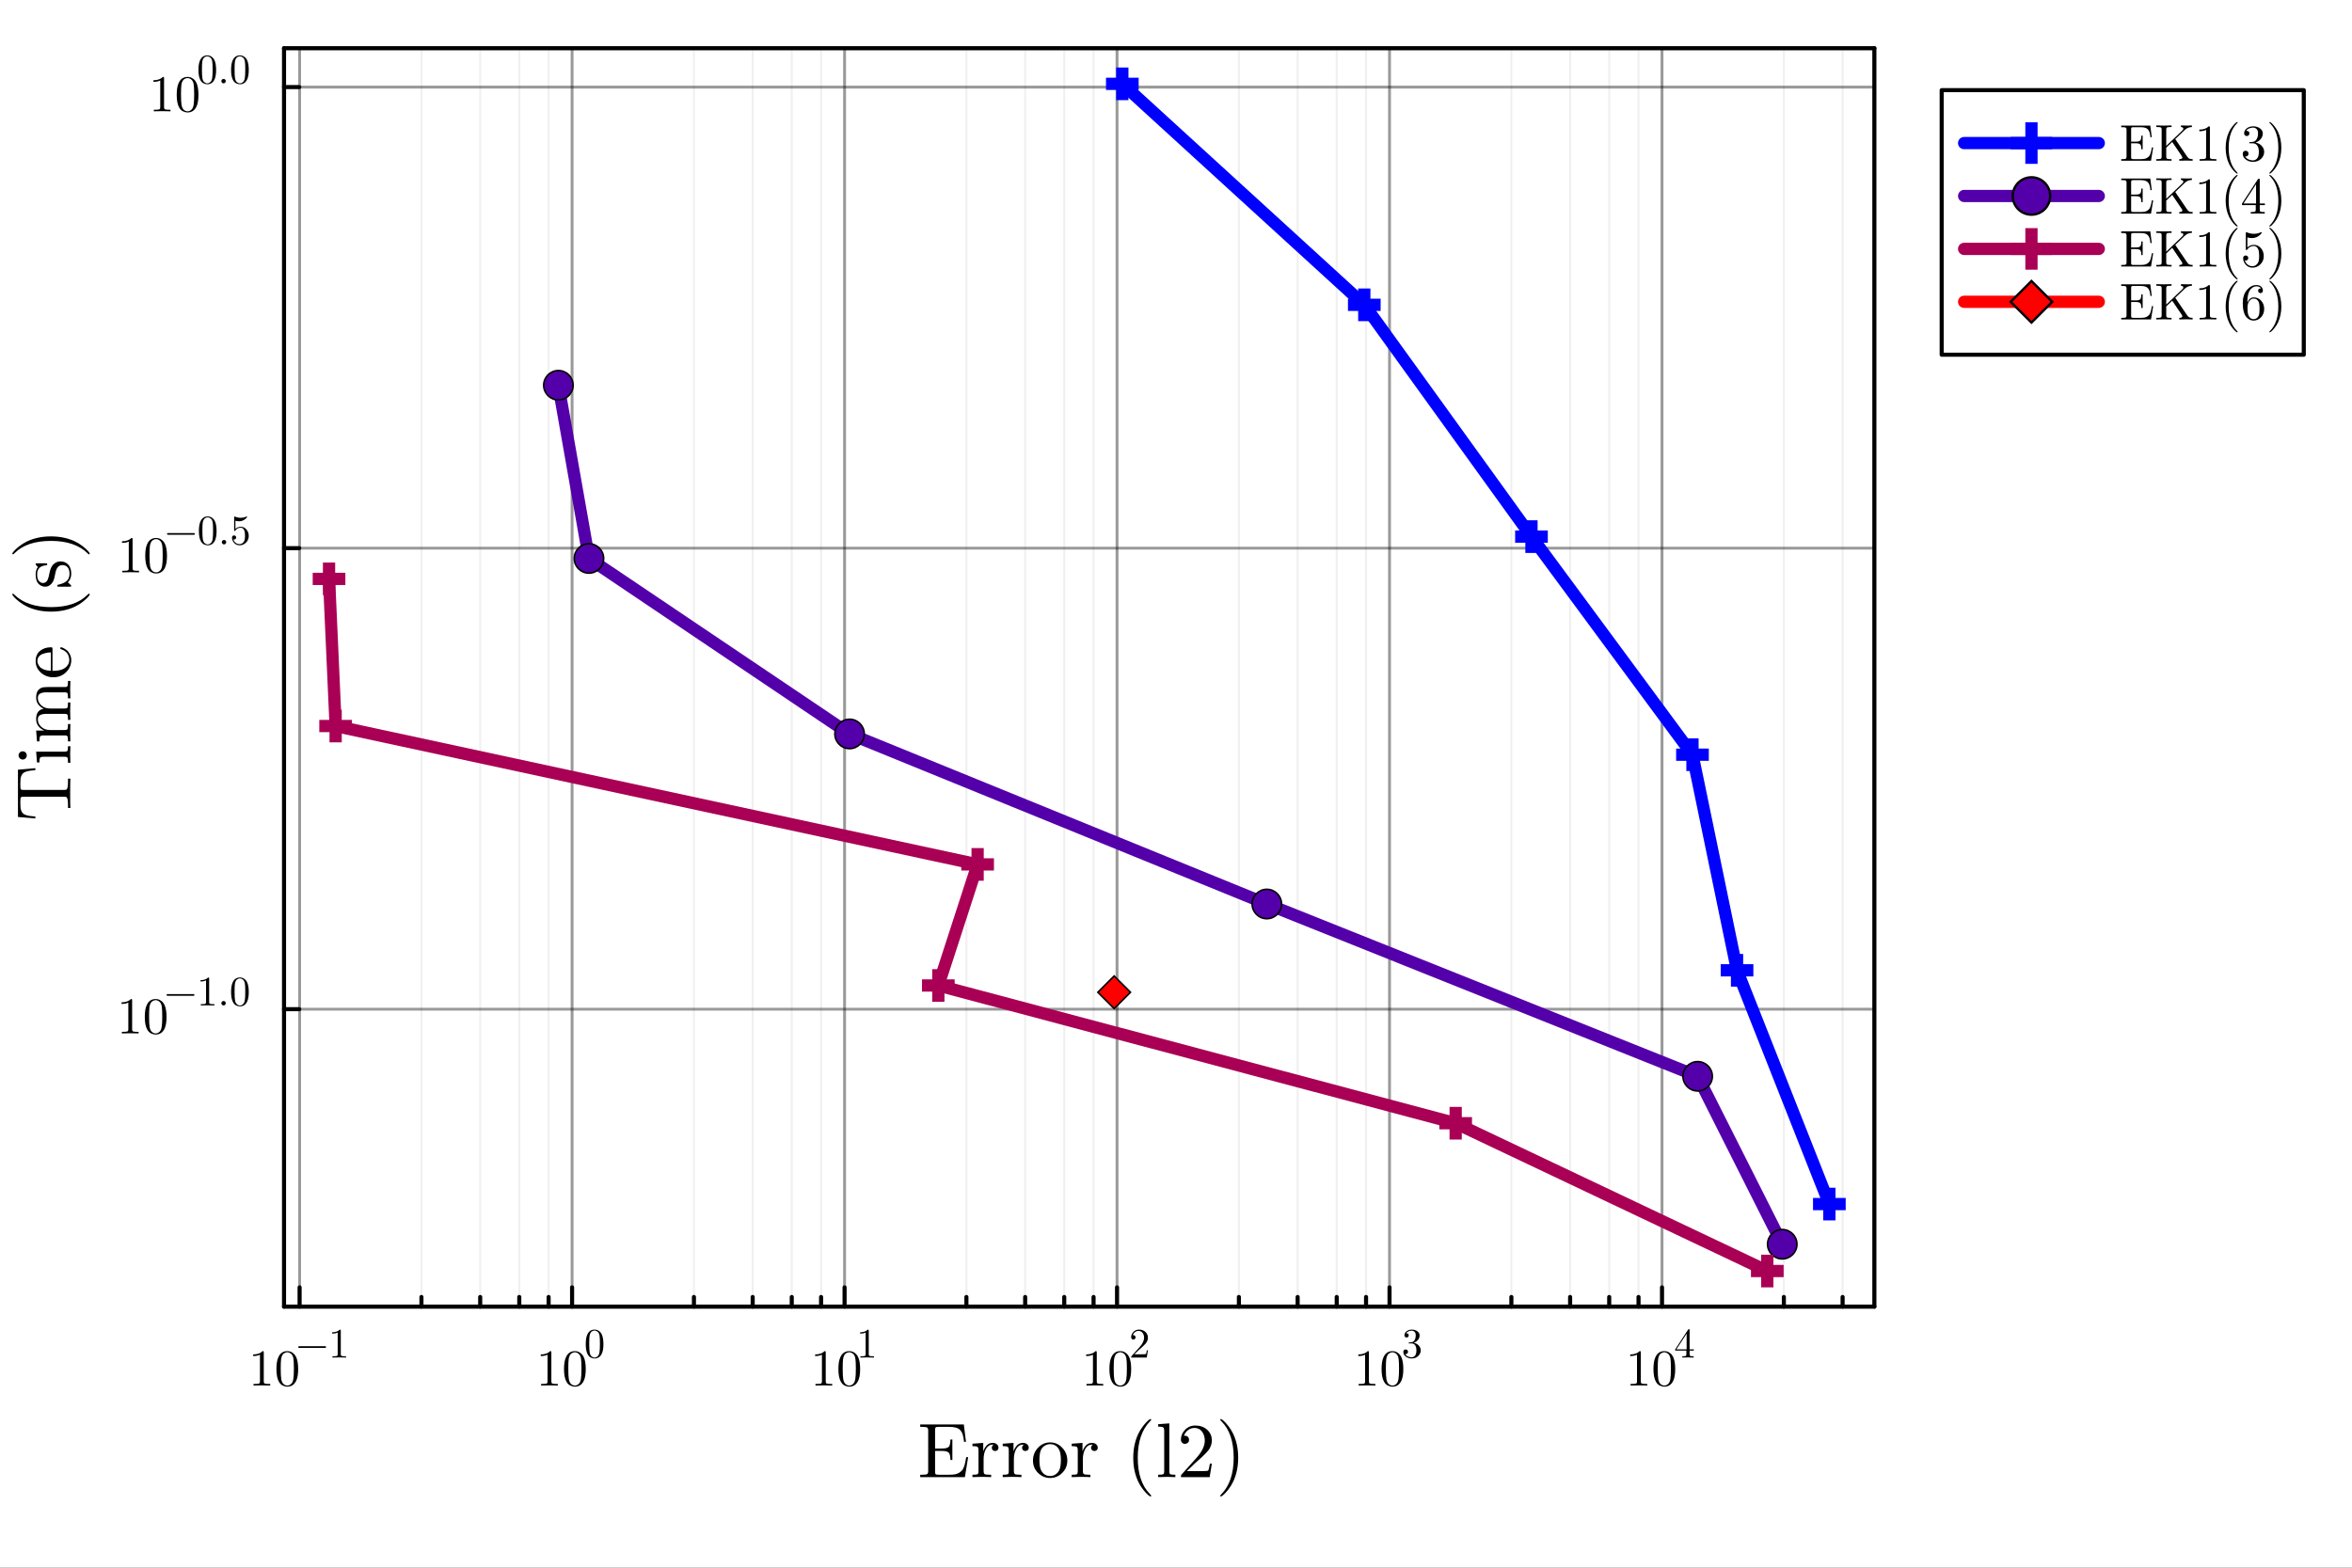 <?xml version="1.0" encoding="utf-8"?>
<svg xmlns="http://www.w3.org/2000/svg" xmlns:xlink="http://www.w3.org/1999/xlink" width="576" height="384" viewBox="0 0 2304 1536">
<rect x="0" y="0" width="2304" height="1536" fill="#333333" stroke="none"/>
<defs>
  <clipPath id="clip280">
    <rect x="0" y="0" width="2304" height="1536"/>
  </clipPath>
</defs>
<path clip-path="url(#clip280)" d="M0 1536 L2304 1536 L2304 0 L0 0  Z" fill="#ffffff" fill-rule="evenodd" fill-opacity="1"/>
<defs>
  <clipPath id="clip281">
    <rect x="460" y="0" width="1614" height="1536"/>
  </clipPath>
</defs>
<path clip-path="url(#clip280)" d="M278.238 1280.22 L1836.11 1280.22 L1836.11 47.244 L278.238 47.244  Z" fill="#ffffff" fill-rule="evenodd" fill-opacity="1"/>
<defs>
  <clipPath id="clip282">
    <rect x="278" y="47" width="1559" height="1234"/>
  </clipPath>
</defs>
<polyline clip-path="url(#clip282)" style="stroke:#000000; stroke-linecap:round; stroke-linejoin:round; stroke-width:2.8; stroke-opacity:0.4; fill:none" points="293.49,1280.22 293.49,47.244 "/>
<polyline clip-path="url(#clip282)" style="stroke:#000000; stroke-linecap:round; stroke-linejoin:round; stroke-width:2.8; stroke-opacity:0.4; fill:none" points="560.411,1280.22 560.411,47.244 "/>
<polyline clip-path="url(#clip282)" style="stroke:#000000; stroke-linecap:round; stroke-linejoin:round; stroke-width:2.8; stroke-opacity:0.4; fill:none" points="827.331,1280.22 827.331,47.244 "/>
<polyline clip-path="url(#clip282)" style="stroke:#000000; stroke-linecap:round; stroke-linejoin:round; stroke-width:2.8; stroke-opacity:0.4; fill:none" points="1094.25,1280.22 1094.25,47.244 "/>
<polyline clip-path="url(#clip282)" style="stroke:#000000; stroke-linecap:round; stroke-linejoin:round; stroke-width:2.8; stroke-opacity:0.4; fill:none" points="1361.17,1280.22 1361.17,47.244 "/>
<polyline clip-path="url(#clip282)" style="stroke:#000000; stroke-linecap:round; stroke-linejoin:round; stroke-width:2.8; stroke-opacity:0.4; fill:none" points="1628.09,1280.22 1628.09,47.244 "/>
<polyline clip-path="url(#clip282)" style="stroke:#000000; stroke-linecap:round; stroke-linejoin:round; stroke-width:2; stroke-opacity:0.06; fill:none" points="412.846,1280.22 412.846,47.244 "/>
<polyline clip-path="url(#clip282)" style="stroke:#000000; stroke-linecap:round; stroke-linejoin:round; stroke-width:2; stroke-opacity:0.06; fill:none" points="470.394,1280.22 470.394,47.244 "/>
<polyline clip-path="url(#clip282)" style="stroke:#000000; stroke-linecap:round; stroke-linejoin:round; stroke-width:2; stroke-opacity:0.06; fill:none" points="508.676,1280.22 508.676,47.244 "/>
<polyline clip-path="url(#clip282)" style="stroke:#000000; stroke-linecap:round; stroke-linejoin:round; stroke-width:2; stroke-opacity:0.06; fill:none" points="537.406,1280.22 537.406,47.244 "/>
<polyline clip-path="url(#clip282)" style="stroke:#000000; stroke-linecap:round; stroke-linejoin:round; stroke-width:2; stroke-opacity:0.06; fill:none" points="679.767,1280.22 679.767,47.244 "/>
<polyline clip-path="url(#clip282)" style="stroke:#000000; stroke-linecap:round; stroke-linejoin:round; stroke-width:2; stroke-opacity:0.06; fill:none" points="737.315,1280.22 737.315,47.244 "/>
<polyline clip-path="url(#clip282)" style="stroke:#000000; stroke-linecap:round; stroke-linejoin:round; stroke-width:2; stroke-opacity:0.06; fill:none" points="775.597,1280.22 775.597,47.244 "/>
<polyline clip-path="url(#clip282)" style="stroke:#000000; stroke-linecap:round; stroke-linejoin:round; stroke-width:2; stroke-opacity:0.06; fill:none" points="804.327,1280.22 804.327,47.244 "/>
<polyline clip-path="url(#clip282)" style="stroke:#000000; stroke-linecap:round; stroke-linejoin:round; stroke-width:2; stroke-opacity:0.06; fill:none" points="946.687,1280.22 946.687,47.244 "/>
<polyline clip-path="url(#clip282)" style="stroke:#000000; stroke-linecap:round; stroke-linejoin:round; stroke-width:2; stroke-opacity:0.06; fill:none" points="1004.24,1280.22 1004.24,47.244 "/>
<polyline clip-path="url(#clip282)" style="stroke:#000000; stroke-linecap:round; stroke-linejoin:round; stroke-width:2; stroke-opacity:0.06; fill:none" points="1042.52,1280.22 1042.52,47.244 "/>
<polyline clip-path="url(#clip282)" style="stroke:#000000; stroke-linecap:round; stroke-linejoin:round; stroke-width:2; stroke-opacity:0.06; fill:none" points="1071.25,1280.22 1071.25,47.244 "/>
<polyline clip-path="url(#clip282)" style="stroke:#000000; stroke-linecap:round; stroke-linejoin:round; stroke-width:2; stroke-opacity:0.06; fill:none" points="1213.61,1280.22 1213.61,47.244 "/>
<polyline clip-path="url(#clip282)" style="stroke:#000000; stroke-linecap:round; stroke-linejoin:round; stroke-width:2; stroke-opacity:0.06; fill:none" points="1271.16,1280.22 1271.16,47.244 "/>
<polyline clip-path="url(#clip282)" style="stroke:#000000; stroke-linecap:round; stroke-linejoin:round; stroke-width:2; stroke-opacity:0.06; fill:none" points="1309.44,1280.22 1309.44,47.244 "/>
<polyline clip-path="url(#clip282)" style="stroke:#000000; stroke-linecap:round; stroke-linejoin:round; stroke-width:2; stroke-opacity:0.06; fill:none" points="1338.17,1280.22 1338.17,47.244 "/>
<polyline clip-path="url(#clip282)" style="stroke:#000000; stroke-linecap:round; stroke-linejoin:round; stroke-width:2; stroke-opacity:0.06; fill:none" points="1480.53,1280.22 1480.53,47.244 "/>
<polyline clip-path="url(#clip282)" style="stroke:#000000; stroke-linecap:round; stroke-linejoin:round; stroke-width:2; stroke-opacity:0.06; fill:none" points="1538.08,1280.22 1538.08,47.244 "/>
<polyline clip-path="url(#clip282)" style="stroke:#000000; stroke-linecap:round; stroke-linejoin:round; stroke-width:2; stroke-opacity:0.06; fill:none" points="1576.36,1280.22 1576.36,47.244 "/>
<polyline clip-path="url(#clip282)" style="stroke:#000000; stroke-linecap:round; stroke-linejoin:round; stroke-width:2; stroke-opacity:0.06; fill:none" points="1605.09,1280.22 1605.09,47.244 "/>
<polyline clip-path="url(#clip282)" style="stroke:#000000; stroke-linecap:round; stroke-linejoin:round; stroke-width:2; stroke-opacity:0.06; fill:none" points="1747.45,1280.22 1747.45,47.244 "/>
<polyline clip-path="url(#clip282)" style="stroke:#000000; stroke-linecap:round; stroke-linejoin:round; stroke-width:2; stroke-opacity:0.06; fill:none" points="1805,1280.22 1805,47.244 "/>
<polyline clip-path="url(#clip280)" style="stroke:#000000; stroke-linecap:round; stroke-linejoin:round; stroke-width:4; stroke-opacity:1; fill:none" points="278.238,1280.22 1836.11,1280.22 "/>
<polyline clip-path="url(#clip280)" style="stroke:#000000; stroke-linecap:round; stroke-linejoin:round; stroke-width:4; stroke-opacity:1; fill:none" points="278.238,47.244 1836.11,47.244 "/>
<polyline clip-path="url(#clip280)" style="stroke:#000000; stroke-linecap:round; stroke-linejoin:round; stroke-width:4; stroke-opacity:1; fill:none" points="293.49,1280.22 293.49,1261.33 "/>
<polyline clip-path="url(#clip280)" style="stroke:#000000; stroke-linecap:round; stroke-linejoin:round; stroke-width:4; stroke-opacity:1; fill:none" points="560.411,1280.22 560.411,1261.33 "/>
<polyline clip-path="url(#clip280)" style="stroke:#000000; stroke-linecap:round; stroke-linejoin:round; stroke-width:4; stroke-opacity:1; fill:none" points="827.331,1280.22 827.331,1261.33 "/>
<polyline clip-path="url(#clip280)" style="stroke:#000000; stroke-linecap:round; stroke-linejoin:round; stroke-width:4; stroke-opacity:1; fill:none" points="1094.25,1280.22 1094.25,1261.33 "/>
<polyline clip-path="url(#clip280)" style="stroke:#000000; stroke-linecap:round; stroke-linejoin:round; stroke-width:4; stroke-opacity:1; fill:none" points="1361.17,1280.22 1361.17,1261.33 "/>
<polyline clip-path="url(#clip280)" style="stroke:#000000; stroke-linecap:round; stroke-linejoin:round; stroke-width:4; stroke-opacity:1; fill:none" points="1628.09,1280.22 1628.09,1261.33 "/>
<polyline clip-path="url(#clip280)" style="stroke:#000000; stroke-linecap:round; stroke-linejoin:round; stroke-width:4; stroke-opacity:1; fill:none" points="412.846,1280.22 412.846,1270.78 "/>
<polyline clip-path="url(#clip280)" style="stroke:#000000; stroke-linecap:round; stroke-linejoin:round; stroke-width:4; stroke-opacity:1; fill:none" points="470.394,1280.22 470.394,1270.78 "/>
<polyline clip-path="url(#clip280)" style="stroke:#000000; stroke-linecap:round; stroke-linejoin:round; stroke-width:4; stroke-opacity:1; fill:none" points="508.676,1280.22 508.676,1270.78 "/>
<polyline clip-path="url(#clip280)" style="stroke:#000000; stroke-linecap:round; stroke-linejoin:round; stroke-width:4; stroke-opacity:1; fill:none" points="537.406,1280.22 537.406,1270.78 "/>
<polyline clip-path="url(#clip280)" style="stroke:#000000; stroke-linecap:round; stroke-linejoin:round; stroke-width:4; stroke-opacity:1; fill:none" points="679.767,1280.22 679.767,1270.78 "/>
<polyline clip-path="url(#clip280)" style="stroke:#000000; stroke-linecap:round; stroke-linejoin:round; stroke-width:4; stroke-opacity:1; fill:none" points="737.315,1280.22 737.315,1270.78 "/>
<polyline clip-path="url(#clip280)" style="stroke:#000000; stroke-linecap:round; stroke-linejoin:round; stroke-width:4; stroke-opacity:1; fill:none" points="775.597,1280.22 775.597,1270.78 "/>
<polyline clip-path="url(#clip280)" style="stroke:#000000; stroke-linecap:round; stroke-linejoin:round; stroke-width:4; stroke-opacity:1; fill:none" points="804.327,1280.22 804.327,1270.78 "/>
<polyline clip-path="url(#clip280)" style="stroke:#000000; stroke-linecap:round; stroke-linejoin:round; stroke-width:4; stroke-opacity:1; fill:none" points="946.687,1280.22 946.687,1270.78 "/>
<polyline clip-path="url(#clip280)" style="stroke:#000000; stroke-linecap:round; stroke-linejoin:round; stroke-width:4; stroke-opacity:1; fill:none" points="1004.24,1280.22 1004.24,1270.78 "/>
<polyline clip-path="url(#clip280)" style="stroke:#000000; stroke-linecap:round; stroke-linejoin:round; stroke-width:4; stroke-opacity:1; fill:none" points="1042.52,1280.22 1042.52,1270.78 "/>
<polyline clip-path="url(#clip280)" style="stroke:#000000; stroke-linecap:round; stroke-linejoin:round; stroke-width:4; stroke-opacity:1; fill:none" points="1071.25,1280.22 1071.25,1270.78 "/>
<polyline clip-path="url(#clip280)" style="stroke:#000000; stroke-linecap:round; stroke-linejoin:round; stroke-width:4; stroke-opacity:1; fill:none" points="1213.61,1280.22 1213.61,1270.78 "/>
<polyline clip-path="url(#clip280)" style="stroke:#000000; stroke-linecap:round; stroke-linejoin:round; stroke-width:4; stroke-opacity:1; fill:none" points="1271.16,1280.22 1271.16,1270.78 "/>
<polyline clip-path="url(#clip280)" style="stroke:#000000; stroke-linecap:round; stroke-linejoin:round; stroke-width:4; stroke-opacity:1; fill:none" points="1309.44,1280.22 1309.44,1270.78 "/>
<polyline clip-path="url(#clip280)" style="stroke:#000000; stroke-linecap:round; stroke-linejoin:round; stroke-width:4; stroke-opacity:1; fill:none" points="1338.17,1280.22 1338.17,1270.78 "/>
<polyline clip-path="url(#clip280)" style="stroke:#000000; stroke-linecap:round; stroke-linejoin:round; stroke-width:4; stroke-opacity:1; fill:none" points="1480.53,1280.22 1480.53,1270.78 "/>
<polyline clip-path="url(#clip280)" style="stroke:#000000; stroke-linecap:round; stroke-linejoin:round; stroke-width:4; stroke-opacity:1; fill:none" points="1538.08,1280.22 1538.08,1270.78 "/>
<polyline clip-path="url(#clip280)" style="stroke:#000000; stroke-linecap:round; stroke-linejoin:round; stroke-width:4; stroke-opacity:1; fill:none" points="1576.36,1280.22 1576.36,1270.78 "/>
<polyline clip-path="url(#clip280)" style="stroke:#000000; stroke-linecap:round; stroke-linejoin:round; stroke-width:4; stroke-opacity:1; fill:none" points="1605.09,1280.22 1605.09,1270.78 "/>
<polyline clip-path="url(#clip280)" style="stroke:#000000; stroke-linecap:round; stroke-linejoin:round; stroke-width:4; stroke-opacity:1; fill:none" points="1747.45,1280.22 1747.45,1270.78 "/>
<polyline clip-path="url(#clip280)" style="stroke:#000000; stroke-linecap:round; stroke-linejoin:round; stroke-width:4; stroke-opacity:1; fill:none" points="1805,1280.22 1805,1270.78 "/>
<path clip-path="url(#clip280)" d="M248.011 1328.64 L248.011 1327.06 Q254.089 1327.06 257.226 1323.82 Q258.09 1323.82 258.239 1324.02 Q258.387 1324.22 258.387 1325.13 L258.387 1353.51 Q258.387 1355.02 259.128 1355.49 Q259.869 1355.96 263.105 1355.96 L264.711 1355.96 L264.711 1357.52 Q262.932 1357.37 256.509 1357.37 Q250.087 1357.37 248.333 1357.52 L248.333 1355.96 L249.938 1355.96 Q253.125 1355.96 253.891 1355.52 Q254.657 1355.05 254.657 1353.51 L254.657 1327.3 Q252.013 1328.64 248.011 1328.64 Z" fill="#000000" fill-rule="nonzero" fill-opacity="1" /><path clip-path="url(#clip280)" d="M270.788 1341.34 Q270.788 1333.9 272.665 1329.85 Q275.284 1323.82 281.46 1323.82 Q282.769 1323.82 284.128 1324.19 Q285.511 1324.54 287.24 1325.9 Q288.994 1327.25 290.057 1329.48 Q292.082 1333.78 292.082 1341.34 Q292.082 1348.72 290.205 1352.75 Q287.463 1358.63 281.41 1358.63 Q279.138 1358.63 276.816 1357.47 Q274.518 1356.31 273.061 1353.51 Q270.788 1349.34 270.788 1341.34 M274.988 1340.72 Q274.988 1348.35 275.531 1351.39 Q276.149 1354.68 277.828 1356.11 Q279.533 1357.52 281.41 1357.52 Q283.436 1357.52 285.116 1356.01 Q286.82 1354.48 287.339 1351.19 Q287.907 1347.96 287.883 1340.72 Q287.883 1333.68 287.389 1330.86 Q286.722 1327.58 284.943 1326.27 Q283.189 1324.93 281.41 1324.93 Q280.743 1324.93 280.027 1325.13 Q279.335 1325.33 278.323 1325.9 Q277.31 1326.46 276.519 1327.87 Q275.753 1329.28 275.383 1331.41 Q274.988 1334.15 274.988 1340.72 Z" fill="#000000" fill-rule="nonzero" fill-opacity="1" /><path clip-path="url(#clip280)" d="M319.219 1319.25 Q319.46 1319.49 319.46 1319.83 Q319.46 1320.17 319.219 1320.41 Q318.978 1320.65 318.637 1320.65 L292.905 1320.65 Q292.564 1320.65 292.323 1320.41 Q292.082 1320.17 292.082 1319.83 Q292.082 1319.49 292.323 1319.25 Q292.564 1319.01 292.905 1319.01 L318.637 1319.01 Q318.978 1319.01 319.219 1319.25 Z" fill="#000000" fill-rule="nonzero" fill-opacity="1" /><path clip-path="url(#clip280)" d="M325.401 1306.64 L325.401 1305.36 Q330.339 1305.36 332.888 1302.73 Q333.59 1302.73 333.711 1302.89 Q333.831 1303.05 333.831 1303.79 L333.831 1326.85 Q333.831 1328.08 334.433 1328.46 Q335.035 1328.84 337.665 1328.84 L338.969 1328.84 L338.969 1330.11 Q337.524 1329.99 332.306 1329.99 Q327.087 1329.99 325.662 1330.11 L325.662 1328.84 L326.967 1328.84 Q329.556 1328.84 330.178 1328.48 Q330.8 1328.1 330.8 1326.85 L330.8 1305.56 Q328.653 1306.64 325.401 1306.64 Z" fill="#000000" fill-rule="nonzero" fill-opacity="1" /><path clip-path="url(#clip280)" d="M529.725 1328.64 L529.725 1327.06 Q535.802 1327.06 538.939 1323.82 Q539.804 1323.82 539.952 1324.02 Q540.1 1324.22 540.1 1325.13 L540.1 1353.51 Q540.1 1355.02 540.841 1355.49 Q541.582 1355.96 544.818 1355.96 L546.424 1355.96 L546.424 1357.52 Q544.646 1357.37 538.223 1357.37 Q531.8 1357.37 530.046 1357.52 L530.046 1355.96 L531.652 1355.96 Q534.838 1355.96 535.604 1355.52 Q536.37 1355.05 536.37 1353.51 L536.37 1327.3 Q533.727 1328.64 529.725 1328.64 Z" fill="#000000" fill-rule="nonzero" fill-opacity="1" /><path clip-path="url(#clip280)" d="M552.501 1341.34 Q552.501 1333.9 554.379 1329.85 Q556.997 1323.82 563.173 1323.82 Q564.482 1323.82 565.841 1324.19 Q567.224 1324.54 568.954 1325.9 Q570.708 1327.25 571.77 1329.48 Q573.795 1333.78 573.795 1341.34 Q573.795 1348.72 571.918 1352.75 Q569.176 1358.63 563.124 1358.63 Q560.851 1358.63 558.529 1357.47 Q556.231 1356.31 554.774 1353.51 Q552.501 1349.34 552.501 1341.34 M556.701 1340.72 Q556.701 1348.35 557.244 1351.39 Q557.862 1354.68 559.542 1356.11 Q561.246 1357.52 563.124 1357.52 Q565.149 1357.52 566.829 1356.01 Q568.534 1354.48 569.052 1351.19 Q569.621 1347.96 569.596 1340.72 Q569.596 1333.68 569.102 1330.86 Q568.435 1327.58 566.656 1326.27 Q564.902 1324.93 563.124 1324.93 Q562.457 1324.93 561.74 1325.13 Q561.049 1325.33 560.036 1325.9 Q559.023 1326.46 558.232 1327.87 Q557.467 1329.28 557.096 1331.41 Q556.701 1334.15 556.701 1340.72 Z" fill="#000000" fill-rule="nonzero" fill-opacity="1" /><path clip-path="url(#clip280)" d="M573.795 1316.96 Q573.795 1310.92 575.321 1307.63 Q577.448 1302.73 582.466 1302.73 Q583.53 1302.73 584.634 1303.03 Q585.758 1303.31 587.163 1304.41 Q588.588 1305.52 589.451 1307.32 Q591.097 1310.82 591.097 1316.96 Q591.097 1322.96 589.572 1326.23 Q587.344 1331.01 582.426 1331.01 Q580.58 1331.01 578.693 1330.07 Q576.826 1329.12 575.642 1326.85 Q573.795 1323.46 573.795 1316.96 M577.208 1316.46 Q577.208 1322.66 577.649 1325.13 Q578.151 1327.8 579.516 1328.96 Q580.901 1330.11 582.426 1330.11 Q584.072 1330.11 585.437 1328.88 Q586.822 1327.64 587.243 1324.97 Q587.705 1322.34 587.685 1316.46 Q587.685 1310.74 587.284 1308.45 Q586.742 1305.78 585.296 1304.72 Q583.871 1303.63 582.426 1303.63 Q581.884 1303.63 581.302 1303.79 Q580.74 1303.95 579.917 1304.41 Q579.094 1304.88 578.452 1306.02 Q577.83 1307.16 577.529 1308.89 Q577.208 1311.12 577.208 1316.46 Z" fill="#000000" fill-rule="nonzero" fill-opacity="1" /><path clip-path="url(#clip280)" d="M798.512 1328.64 L798.512 1327.06 Q804.589 1327.06 807.726 1323.82 Q808.591 1323.82 808.739 1324.02 Q808.887 1324.22 808.887 1325.13 L808.887 1353.51 Q808.887 1355.02 809.628 1355.49 Q810.369 1355.96 813.606 1355.96 L815.211 1355.96 L815.211 1357.52 Q813.433 1357.37 807.01 1357.37 Q800.587 1357.37 798.833 1357.52 L798.833 1355.96 L800.439 1355.96 Q803.625 1355.96 804.391 1355.52 Q805.157 1355.05 805.157 1353.51 L805.157 1327.3 Q802.514 1328.64 798.512 1328.64 Z" fill="#000000" fill-rule="nonzero" fill-opacity="1" /><path clip-path="url(#clip280)" d="M821.288 1341.34 Q821.288 1333.9 823.166 1329.85 Q825.784 1323.82 831.96 1323.82 Q833.269 1323.82 834.628 1324.19 Q836.012 1324.54 837.741 1325.9 Q839.495 1327.25 840.557 1329.48 Q842.583 1333.78 842.583 1341.34 Q842.583 1348.72 840.705 1352.75 Q837.963 1358.63 831.911 1358.63 Q829.638 1358.63 827.316 1357.47 Q825.019 1356.31 823.561 1353.51 Q821.288 1349.34 821.288 1341.34 M825.488 1340.72 Q825.488 1348.35 826.031 1351.39 Q826.649 1354.68 828.329 1356.11 Q830.033 1357.52 831.911 1357.52 Q833.936 1357.52 835.616 1356.01 Q837.321 1354.48 837.84 1351.19 Q838.408 1347.96 838.383 1340.72 Q838.383 1333.68 837.889 1330.86 Q837.222 1327.58 835.443 1326.27 Q833.689 1324.93 831.911 1324.93 Q831.244 1324.93 830.527 1325.13 Q829.836 1325.33 828.823 1325.9 Q827.81 1326.46 827.02 1327.87 Q826.254 1329.28 825.883 1331.41 Q825.488 1334.15 825.488 1340.72 Z" fill="#000000" fill-rule="nonzero" fill-opacity="1" /><path clip-path="url(#clip280)" d="M842.583 1306.64 L842.583 1305.36 Q847.52 1305.36 850.069 1302.73 Q850.772 1302.73 850.892 1302.89 Q851.013 1303.05 851.013 1303.79 L851.013 1326.85 Q851.013 1328.08 851.615 1328.46 Q852.217 1328.84 854.846 1328.84 L856.151 1328.84 L856.151 1330.11 Q854.706 1329.99 849.487 1329.99 Q844.269 1329.99 842.844 1330.11 L842.844 1328.84 L844.148 1328.84 Q846.737 1328.84 847.36 1328.48 Q847.982 1328.1 847.982 1326.85 L847.982 1305.56 Q845.834 1306.64 842.583 1306.64 Z" fill="#000000" fill-rule="nonzero" fill-opacity="1" /><path clip-path="url(#clip280)" d="M1064.01 1328.64 L1064.01 1327.06 Q1070.08 1327.06 1073.22 1323.82 Q1074.09 1323.82 1074.23 1324.02 Q1074.38 1324.22 1074.38 1325.13 L1074.38 1353.51 Q1074.38 1355.02 1075.12 1355.49 Q1075.86 1355.96 1079.1 1355.96 L1080.71 1355.96 L1080.71 1357.52 Q1078.93 1357.37 1072.51 1357.37 Q1066.08 1357.37 1064.33 1357.52 L1064.33 1355.96 L1065.93 1355.96 Q1069.12 1355.96 1069.89 1355.52 Q1070.65 1355.05 1070.65 1353.51 L1070.65 1327.3 Q1068.01 1328.64 1064.01 1328.64 Z" fill="#000000" fill-rule="nonzero" fill-opacity="1" /><path clip-path="url(#clip280)" d="M1086.78 1341.34 Q1086.78 1333.9 1088.66 1329.85 Q1091.28 1323.82 1097.46 1323.82 Q1098.76 1323.82 1100.12 1324.19 Q1101.51 1324.54 1103.24 1325.9 Q1104.99 1327.25 1106.05 1329.48 Q1108.08 1333.78 1108.08 1341.34 Q1108.08 1348.72 1106.2 1352.75 Q1103.46 1358.63 1097.41 1358.63 Q1095.13 1358.63 1092.81 1357.47 Q1090.51 1356.31 1089.06 1353.51 Q1086.78 1349.34 1086.78 1341.34 M1090.98 1340.72 Q1090.98 1348.35 1091.53 1351.39 Q1092.14 1354.68 1093.82 1356.11 Q1095.53 1357.52 1097.41 1357.52 Q1099.43 1357.52 1101.11 1356.01 Q1102.82 1354.48 1103.34 1351.19 Q1103.9 1347.96 1103.88 1340.72 Q1103.88 1333.68 1103.38 1330.86 Q1102.72 1327.58 1100.94 1326.27 Q1099.18 1324.93 1097.41 1324.93 Q1096.74 1324.93 1096.02 1325.13 Q1095.33 1325.33 1094.32 1325.9 Q1093.31 1326.46 1092.51 1327.87 Q1091.75 1329.28 1091.38 1331.41 Q1090.98 1334.15 1090.98 1340.72 Z" fill="#000000" fill-rule="nonzero" fill-opacity="1" /><path clip-path="url(#clip280)" d="M1108.08 1330.11 Q1108.08 1329.36 1108.14 1329.14 Q1108.22 1328.92 1108.54 1328.58 L1116.43 1319.79 Q1120.74 1314.93 1120.74 1310.7 Q1120.74 1307.95 1119.3 1305.98 Q1117.87 1304.01 1115.24 1304.01 Q1113.44 1304.01 1111.91 1305.12 Q1110.39 1306.22 1109.68 1308.19 Q1109.8 1308.15 1110.23 1308.15 Q1111.25 1308.15 1111.81 1308.79 Q1112.39 1309.43 1112.39 1310.3 Q1112.39 1311.4 1111.67 1311.94 Q1110.97 1312.46 1110.27 1312.46 Q1109.98 1312.46 1109.6 1312.4 Q1109.24 1312.34 1108.66 1311.78 Q1108.08 1311.2 1108.08 1310.18 Q1108.08 1307.3 1110.25 1305.02 Q1112.43 1302.73 1115.77 1302.73 Q1119.54 1302.73 1122.01 1304.98 Q1124.5 1307.2 1124.5 1310.7 Q1124.5 1311.92 1124.12 1313.05 Q1123.75 1314.15 1123.25 1315.01 Q1122.77 1315.88 1121.45 1317.26 Q1120.12 1318.65 1119.06 1319.63 Q1117.99 1320.61 1115.6 1322.7 L1111.25 1326.93 L1118.66 1326.93 Q1122.27 1326.93 1122.55 1326.61 Q1122.95 1326.03 1123.45 1322.96 L1124.5 1322.96 L1123.33 1330.11 L1108.08 1330.11 Z" fill="#000000" fill-rule="nonzero" fill-opacity="1" /><path clip-path="url(#clip280)" d="M1330.61 1328.64 L1330.61 1327.06 Q1336.68 1327.06 1339.82 1323.82 Q1340.69 1323.82 1340.83 1324.02 Q1340.98 1324.22 1340.98 1325.13 L1340.98 1353.51 Q1340.98 1355.02 1341.72 1355.49 Q1342.46 1355.96 1345.7 1355.96 L1347.31 1355.96 L1347.31 1357.52 Q1345.53 1357.37 1339.1 1357.37 Q1332.68 1357.37 1330.93 1357.52 L1330.93 1355.96 L1332.53 1355.96 Q1335.72 1355.96 1336.49 1355.52 Q1337.25 1355.05 1337.25 1353.51 L1337.25 1327.3 Q1334.61 1328.64 1330.61 1328.64 Z" fill="#000000" fill-rule="nonzero" fill-opacity="1" /><path clip-path="url(#clip280)" d="M1353.38 1341.34 Q1353.38 1333.9 1355.26 1329.85 Q1357.88 1323.82 1364.06 1323.82 Q1365.36 1323.82 1366.72 1324.19 Q1368.11 1324.54 1369.84 1325.9 Q1371.59 1327.25 1372.65 1329.48 Q1374.68 1333.78 1374.68 1341.34 Q1374.68 1348.72 1372.8 1352.75 Q1370.06 1358.63 1364.01 1358.63 Q1361.73 1358.63 1359.41 1357.47 Q1357.11 1356.31 1355.66 1353.51 Q1353.38 1349.34 1353.38 1341.34 M1357.58 1340.72 Q1357.58 1348.35 1358.13 1351.39 Q1358.74 1354.68 1360.42 1356.11 Q1362.13 1357.52 1364.01 1357.52 Q1366.03 1357.52 1367.71 1356.01 Q1369.42 1354.48 1369.93 1351.19 Q1370.5 1347.96 1370.48 1340.72 Q1370.48 1333.68 1369.98 1330.86 Q1369.32 1327.58 1367.54 1326.27 Q1365.78 1324.93 1364.01 1324.93 Q1363.34 1324.93 1362.62 1325.13 Q1361.93 1325.33 1360.92 1325.9 Q1359.9 1326.46 1359.11 1327.87 Q1358.35 1329.28 1357.98 1331.41 Q1357.58 1334.15 1357.58 1340.72 Z" fill="#000000" fill-rule="nonzero" fill-opacity="1" /><path clip-path="url(#clip280)" d="M1374.68 1324.57 Q1374.68 1323.34 1375.38 1322.76 Q1376.08 1322.18 1376.99 1322.18 Q1377.93 1322.18 1378.59 1322.8 Q1379.27 1323.4 1379.27 1324.47 Q1379.27 1325.61 1378.47 1326.25 Q1377.69 1326.89 1376.56 1326.73 Q1377.55 1328.38 1379.35 1329.12 Q1381.18 1329.87 1382.87 1329.87 Q1384.63 1329.87 1386.06 1328.34 Q1387.5 1326.81 1387.5 1323.08 Q1387.5 1319.91 1386.26 1318.08 Q1385.03 1316.26 1382.61 1316.26 L1380.8 1316.26 Q1380.18 1316.26 1380 1316.2 Q1379.82 1316.14 1379.82 1315.8 Q1379.82 1315.39 1380.44 1315.31 Q1381.06 1315.31 1382.04 1315.19 Q1384.43 1315.11 1385.7 1313.05 Q1386.84 1311.12 1386.84 1308.37 Q1386.84 1305.86 1385.64 1304.82 Q1384.45 1303.75 1382.91 1303.75 Q1381.46 1303.75 1379.88 1304.35 Q1378.29 1304.96 1377.43 1306.3 Q1379.98 1306.3 1379.98 1308.37 Q1379.98 1309.27 1379.39 1309.87 Q1378.83 1310.46 1377.89 1310.46 Q1376.99 1310.46 1376.38 1309.89 Q1375.78 1309.31 1375.78 1308.33 Q1375.78 1305.98 1377.87 1304.35 Q1379.98 1302.73 1383.07 1302.73 Q1386.12 1302.73 1388.37 1304.33 Q1390.63 1305.94 1390.63 1308.41 Q1390.63 1310.84 1389.03 1312.82 Q1387.42 1314.81 1384.87 1315.63 Q1388 1316.26 1389.87 1318.38 Q1391.74 1320.49 1391.74 1323.08 Q1391.74 1326.29 1389.21 1328.66 Q1386.68 1331.01 1382.99 1331.01 Q1379.57 1331.01 1377.13 1329.16 Q1374.68 1327.32 1374.68 1324.57 Z" fill="#000000" fill-rule="nonzero" fill-opacity="1" /><path clip-path="url(#clip280)" d="M1596.95 1328.64 L1596.95 1327.06 Q1603.02 1327.06 1606.16 1323.82 Q1607.02 1323.82 1607.17 1324.02 Q1607.32 1324.22 1607.32 1325.13 L1607.32 1353.51 Q1607.32 1355.02 1608.06 1355.49 Q1608.8 1355.96 1612.04 1355.96 L1613.64 1355.96 L1613.64 1357.52 Q1611.87 1357.37 1605.44 1357.37 Q1599.02 1357.37 1597.27 1357.52 L1597.27 1355.96 L1598.87 1355.96 Q1602.06 1355.96 1602.82 1355.52 Q1603.59 1355.05 1603.59 1353.51 L1603.59 1327.3 Q1600.95 1328.64 1596.95 1328.64 Z" fill="#000000" fill-rule="nonzero" fill-opacity="1" /><path clip-path="url(#clip280)" d="M1619.72 1341.34 Q1619.72 1333.9 1621.6 1329.85 Q1624.22 1323.82 1630.39 1323.82 Q1631.7 1323.82 1633.06 1324.19 Q1634.44 1324.54 1636.17 1325.9 Q1637.93 1327.25 1638.99 1329.48 Q1641.02 1333.78 1641.02 1341.34 Q1641.02 1348.72 1639.14 1352.75 Q1636.4 1358.63 1630.34 1358.63 Q1628.07 1358.63 1625.75 1357.47 Q1623.45 1356.31 1621.99 1353.51 Q1619.72 1349.34 1619.72 1341.34 M1623.92 1340.72 Q1623.92 1348.35 1624.46 1351.39 Q1625.08 1354.68 1626.76 1356.11 Q1628.47 1357.52 1630.34 1357.52 Q1632.37 1357.52 1634.05 1356.01 Q1635.75 1354.48 1636.27 1351.19 Q1636.84 1347.96 1636.82 1340.72 Q1636.82 1333.68 1636.32 1330.86 Q1635.66 1327.58 1633.88 1326.27 Q1632.12 1324.93 1630.34 1324.93 Q1629.68 1324.93 1628.96 1325.13 Q1628.27 1325.33 1627.26 1325.9 Q1626.24 1326.46 1625.45 1327.87 Q1624.69 1329.28 1624.32 1331.41 Q1623.92 1334.15 1623.92 1340.72 Z" fill="#000000" fill-rule="nonzero" fill-opacity="1" /><path clip-path="url(#clip280)" d="M1641.02 1323.32 L1641.02 1322.06 L1653.64 1302.77 Q1653.96 1302.27 1654.46 1302.29 Q1654.93 1302.29 1655.03 1302.47 Q1655.13 1302.65 1655.13 1303.35 L1655.13 1322.06 L1659.24 1322.06 L1659.24 1323.32 L1655.13 1323.32 L1655.13 1326.89 Q1655.13 1328.08 1655.61 1328.46 Q1656.11 1328.84 1658.24 1328.84 L1659.1 1328.84 L1659.1 1330.11 Q1657.41 1329.99 1653.52 1329.99 Q1649.65 1329.99 1647.96 1330.11 L1647.96 1328.84 L1648.82 1328.84 Q1650.95 1328.84 1651.45 1328.48 Q1651.95 1328.1 1651.95 1326.89 L1651.95 1323.32 L1641.02 1323.32 M1642.18 1322.06 L1652.2 1322.06 L1652.2 1306.72 L1642.18 1322.06 Z" fill="#000000" fill-rule="nonzero" fill-opacity="1" /><path clip-path="url(#clip280)" d="M901.432 1447.26 L901.432 1444.92 L903.248 1444.92 Q907.361 1444.92 908.288 1444.26 Q909.251 1443.55 909.251 1441.33 L909.251 1401.57 Q909.251 1399.38 908.288 1398.72 Q907.324 1398.01 903.248 1398.01 L901.432 1398.01 L901.432 1395.64 L944.157 1395.64 L946.269 1412.72 L944.379 1412.72 Q943.861 1408.39 943.156 1405.9 Q942.489 1403.38 940.822 1401.46 Q939.192 1399.53 936.487 1398.79 Q933.819 1398.01 929.483 1398.01 L919.701 1398.01 Q917.107 1398.01 916.551 1398.57 Q915.995 1399.09 915.995 1401.05 L915.995 1419.24 L922.813 1419.24 Q928.038 1419.24 929.52 1417.43 Q931.002 1415.61 931.002 1410.39 L932.929 1410.39 L932.929 1430.47 L931.002 1430.47 Q931.002 1425.32 929.52 1423.47 Q928.038 1421.62 922.813 1421.62 L915.995 1421.62 L915.995 1441.88 Q915.995 1443.85 916.551 1444.4 Q917.144 1444.92 919.701 1444.92 L929.817 1444.92 Q933.078 1444.92 935.449 1444.52 Q937.858 1444.07 939.525 1443.03 Q941.193 1441.96 942.304 1440.74 Q943.453 1439.51 944.231 1437.33 Q945.046 1435.1 945.491 1433.07 Q945.973 1431.03 946.491 1427.69 L948.381 1427.69 L945.195 1447.26 L901.432 1447.26 Z" fill="#000000" fill-rule="nonzero" fill-opacity="1" /><path clip-path="url(#clip280)" d="M952.606 1447.26 L952.606 1444.92 Q956.645 1444.92 957.571 1444.44 Q958.534 1443.92 958.534 1441.48 L958.534 1421.13 Q958.534 1418.32 957.534 1417.61 Q956.57 1416.91 952.606 1416.91 L952.606 1414.54 L963.166 1413.72 L963.166 1422.06 Q964.241 1418.8 966.501 1416.28 Q968.799 1413.72 972.504 1413.72 Q974.95 1413.72 976.506 1415.09 Q978.099 1416.46 978.099 1418.35 Q978.099 1420.02 977.062 1420.87 Q976.061 1421.69 974.839 1421.69 Q973.467 1421.69 972.504 1420.84 Q971.578 1419.95 971.578 1418.43 Q971.578 1417.5 971.985 1416.8 Q972.43 1416.06 972.763 1415.8 Q973.097 1415.54 973.319 1415.46 Q973.171 1415.39 972.504 1415.39 Q968.317 1415.39 965.908 1419.58 Q963.537 1423.73 963.537 1429.66 L963.537 1441.33 Q963.537 1443.51 964.426 1444.22 Q965.352 1444.92 969.317 1444.92 L970.911 1444.92 L970.911 1447.26 Q967.872 1447.03 961.276 1447.03 Q960.35 1447.03 958.905 1447.07 Q957.46 1447.11 955.57 1447.18 Q953.68 1447.26 952.606 1447.26 Z" fill="#000000" fill-rule="nonzero" fill-opacity="1" /><path clip-path="url(#clip280)" d="M982.25 1447.26 L982.25 1444.92 Q986.289 1444.92 987.215 1444.44 Q988.178 1443.92 988.178 1441.48 L988.178 1421.13 Q988.178 1418.32 987.178 1417.61 Q986.214 1416.91 982.25 1416.91 L982.25 1414.54 L992.81 1413.72 L992.81 1422.06 Q993.885 1418.8 996.145 1416.28 Q998.443 1413.72 1002.15 1413.72 Q1004.59 1413.72 1006.15 1415.09 Q1007.74 1416.46 1007.74 1418.35 Q1007.74 1420.02 1006.71 1420.87 Q1005.71 1421.69 1004.48 1421.69 Q1003.11 1421.69 1002.15 1420.84 Q1001.22 1419.95 1001.22 1418.43 Q1001.22 1417.5 1001.63 1416.8 Q1002.07 1416.06 1002.41 1415.8 Q1002.74 1415.54 1002.96 1415.46 Q1002.82 1415.39 1002.15 1415.39 Q997.961 1415.39 995.552 1419.58 Q993.181 1423.73 993.181 1429.66 L993.181 1441.33 Q993.181 1443.51 994.07 1444.22 Q994.996 1444.92 998.961 1444.92 L1000.55 1444.92 L1000.55 1447.26 Q997.516 1447.03 990.92 1447.03 Q989.994 1447.03 988.549 1447.07 Q987.104 1447.11 985.214 1447.18 Q983.324 1447.26 982.25 1447.26 Z" fill="#000000" fill-rule="nonzero" fill-opacity="1" /><path clip-path="url(#clip280)" d="M1016.9 1443.18 Q1011.89 1438.22 1011.89 1431.03 Q1011.89 1423.8 1016.78 1418.54 Q1021.71 1413.24 1028.75 1413.24 Q1035.65 1413.24 1040.57 1418.5 Q1045.54 1423.73 1045.54 1431.03 Q1045.54 1438.18 1040.54 1443.14 Q1035.57 1448.11 1028.68 1448.11 Q1021.94 1448.11 1016.9 1443.18 M1018.19 1430.4 Q1018.19 1437.77 1020.12 1441.11 Q1023.08 1446.18 1028.75 1446.18 Q1031.57 1446.18 1033.9 1444.66 Q1036.28 1443.14 1037.57 1440.59 Q1039.24 1437.25 1039.24 1430.4 Q1039.24 1423.1 1037.24 1419.87 Q1034.27 1414.95 1028.68 1414.95 Q1026.23 1414.95 1023.83 1416.24 Q1021.45 1417.5 1020.01 1420.02 Q1018.19 1423.36 1018.19 1430.4 Z" fill="#000000" fill-rule="nonzero" fill-opacity="1" /><path clip-path="url(#clip280)" d="M1049.84 1447.26 L1049.84 1444.92 Q1053.88 1444.92 1054.8 1444.44 Q1055.77 1443.92 1055.77 1441.48 L1055.77 1421.13 Q1055.77 1418.32 1054.77 1417.61 Q1053.8 1416.91 1049.84 1416.91 L1049.84 1414.54 L1060.4 1413.72 L1060.4 1422.06 Q1061.47 1418.8 1063.73 1416.28 Q1066.03 1413.72 1069.74 1413.72 Q1072.18 1413.72 1073.74 1415.09 Q1075.33 1416.46 1075.33 1418.35 Q1075.33 1420.02 1074.29 1420.87 Q1073.29 1421.69 1072.07 1421.69 Q1070.7 1421.69 1069.74 1420.84 Q1068.81 1419.95 1068.81 1418.43 Q1068.81 1417.5 1069.22 1416.8 Q1069.66 1416.06 1070 1415.8 Q1070.33 1415.54 1070.55 1415.46 Q1070.4 1415.39 1069.74 1415.39 Q1065.55 1415.39 1063.14 1419.58 Q1060.77 1423.73 1060.77 1429.66 L1060.77 1441.33 Q1060.77 1443.51 1061.66 1444.22 Q1062.58 1444.92 1066.55 1444.92 L1068.14 1444.92 L1068.14 1447.26 Q1065.1 1447.03 1058.51 1447.03 Q1057.58 1447.03 1056.14 1447.07 Q1054.69 1447.11 1052.8 1447.18 Q1050.91 1447.26 1049.84 1447.26 Z" fill="#000000" fill-rule="nonzero" fill-opacity="1" /><path clip-path="url(#clip280)" d="M1110.13 1428.29 Q1110.13 1415.46 1114.91 1405.13 Q1116.94 1400.79 1119.8 1397.16 Q1122.65 1393.53 1124.54 1391.93 Q1126.43 1390.34 1126.95 1390.34 Q1127.69 1390.34 1127.73 1391.08 Q1127.73 1391.45 1126.73 1392.38 Q1114.5 1404.83 1114.54 1428.29 Q1114.54 1451.82 1126.43 1463.78 Q1127.73 1465.08 1127.73 1465.49 Q1127.73 1466.23 1126.95 1466.23 Q1126.43 1466.23 1124.62 1464.71 Q1122.8 1463.19 1119.98 1459.71 Q1117.17 1456.22 1115.13 1451.96 Q1110.13 1441.62 1110.13 1428.29 Z" fill="#000000" fill-rule="nonzero" fill-opacity="1" /><path clip-path="url(#clip280)" d="M1134.55 1447.26 L1134.55 1444.92 Q1138.58 1444.92 1139.51 1444.44 Q1140.44 1443.92 1140.44 1441.48 L1140.44 1402.01 Q1140.44 1399.2 1139.44 1398.49 Q1138.47 1397.79 1134.55 1397.79 L1134.55 1395.42 L1145.44 1394.6 L1145.44 1441.48 Q1145.44 1443.92 1146.4 1444.44 Q1147.37 1444.92 1151.37 1444.92 L1151.37 1447.26 Q1150.44 1447.26 1148.52 1447.18 Q1146.59 1447.11 1145.18 1447.07 Q1143.77 1447.03 1142.96 1447.03 Q1142.07 1447.03 1134.55 1447.26 Z" fill="#000000" fill-rule="nonzero" fill-opacity="1" /><path clip-path="url(#clip280)" d="M1156.82 1447.26 Q1156.82 1445.89 1156.93 1445.48 Q1157.08 1445.07 1157.67 1444.44 L1172.23 1428.21 Q1180.2 1419.24 1180.2 1411.43 Q1180.2 1406.35 1177.53 1402.72 Q1174.9 1399.09 1170.04 1399.09 Q1166.71 1399.09 1163.89 1401.12 Q1161.08 1403.16 1159.78 1406.79 Q1160 1406.72 1160.78 1406.72 Q1162.67 1406.72 1163.71 1407.9 Q1164.78 1409.09 1164.78 1410.68 Q1164.78 1412.72 1163.45 1413.72 Q1162.15 1414.69 1160.85 1414.69 Q1160.34 1414.69 1159.63 1414.57 Q1158.97 1414.46 1157.89 1413.43 Q1156.82 1412.35 1156.82 1410.46 Q1156.82 1405.16 1160.82 1400.94 Q1164.86 1396.71 1171.01 1396.71 Q1177.97 1396.71 1182.53 1400.86 Q1187.13 1404.98 1187.13 1411.43 Q1187.13 1413.69 1186.42 1415.76 Q1185.76 1417.8 1184.83 1419.39 Q1183.94 1420.99 1181.49 1423.54 Q1179.05 1426.1 1177.08 1427.91 Q1175.12 1429.73 1170.71 1433.58 L1162.67 1441.4 L1176.34 1441.4 Q1183.01 1441.4 1183.53 1440.81 Q1184.27 1439.74 1185.2 1434.07 L1187.13 1434.07 L1184.98 1447.26 L1156.82 1447.26 Z" fill="#000000" fill-rule="nonzero" fill-opacity="1" /><path clip-path="url(#clip280)" d="M1195.32 1465.49 Q1195.32 1465.12 1196.28 1464.19 Q1208.51 1451.74 1208.51 1428.29 Q1208.51 1404.76 1196.76 1392.86 Q1195.32 1391.49 1195.32 1391.08 Q1195.32 1390.34 1196.06 1390.34 Q1196.58 1390.34 1198.39 1391.86 Q1200.24 1393.38 1203.02 1396.86 Q1205.84 1400.35 1207.91 1404.61 Q1212.92 1414.95 1212.92 1428.29 Q1212.92 1441.11 1208.14 1451.44 Q1206.1 1455.78 1203.25 1459.41 Q1200.39 1463.04 1198.5 1464.64 Q1196.61 1466.23 1196.06 1466.23 Q1195.32 1466.23 1195.32 1465.49 Z" fill="#000000" fill-rule="nonzero" fill-opacity="1" /><polyline clip-path="url(#clip282)" style="stroke:#000000; stroke-linecap:round; stroke-linejoin:round; stroke-width:2.8; stroke-opacity:0.4; fill:none" points="278.238,988.795 1836.11,988.795 "/>
<polyline clip-path="url(#clip282)" style="stroke:#000000; stroke-linecap:round; stroke-linejoin:round; stroke-width:2.8; stroke-opacity:0.4; fill:none" points="278.238,537.065 1836.11,537.065 "/>
<polyline clip-path="url(#clip282)" style="stroke:#000000; stroke-linecap:round; stroke-linejoin:round; stroke-width:2.8; stroke-opacity:0.4; fill:none" points="278.238,85.335 1836.11,85.335 "/>
<polyline clip-path="url(#clip280)" style="stroke:#000000; stroke-linecap:round; stroke-linejoin:round; stroke-width:4; stroke-opacity:1; fill:none" points="278.238,1280.22 278.238,47.244 "/>
<polyline clip-path="url(#clip280)" style="stroke:#000000; stroke-linecap:round; stroke-linejoin:round; stroke-width:4; stroke-opacity:1; fill:none" points="1836.11,1280.22 1836.11,47.244 "/>
<polyline clip-path="url(#clip280)" style="stroke:#000000; stroke-linecap:round; stroke-linejoin:round; stroke-width:4; stroke-opacity:1; fill:none" points="278.238,988.795 293.118,988.795 "/>
<polyline clip-path="url(#clip280)" style="stroke:#000000; stroke-linecap:round; stroke-linejoin:round; stroke-width:4; stroke-opacity:1; fill:none" points="278.238,537.065 293.118,537.065 "/>
<polyline clip-path="url(#clip280)" style="stroke:#000000; stroke-linecap:round; stroke-linejoin:round; stroke-width:4; stroke-opacity:1; fill:none" points="278.238,85.335 293.118,85.335 "/>
<path clip-path="url(#clip280)" d="M119.06 983.644 L119.06 982.063 Q125.137 982.063 128.275 978.827 Q129.139 978.827 129.287 979.025 Q129.436 979.222 129.436 980.136 L129.436 1008.52 Q129.436 1010.03 130.177 1010.5 Q130.918 1010.97 134.154 1010.97 L135.76 1010.97 L135.76 1012.52 Q133.981 1012.37 127.558 1012.37 Q121.135 1012.37 119.381 1012.52 L119.381 1010.97 L120.987 1010.97 Q124.174 1010.97 124.94 1010.52 Q125.705 1010.05 125.705 1008.52 L125.705 982.31 Q123.062 983.644 119.06 983.644 Z" fill="#000000" fill-rule="nonzero" fill-opacity="1" /><path clip-path="url(#clip280)" d="M141.837 996.342 Q141.837 988.906 143.714 984.855 Q146.333 978.827 152.509 978.827 Q153.818 978.827 155.176 979.198 Q156.56 979.544 158.289 980.902 Q160.043 982.261 161.105 984.484 Q163.131 988.783 163.131 996.342 Q163.131 1003.73 161.253 1007.75 Q158.511 1013.63 152.459 1013.63 Q150.186 1013.63 147.864 1012.47 Q145.567 1011.31 144.109 1008.52 Q141.837 1004.35 141.837 996.342 M146.036 995.724 Q146.036 1003.36 146.58 1006.4 Q147.197 1009.68 148.877 1011.11 Q150.582 1012.52 152.459 1012.52 Q154.485 1012.52 156.165 1011.02 Q157.869 1009.48 158.388 1006.2 Q158.956 1002.96 158.931 995.724 Q158.931 988.684 158.437 985.868 Q157.77 982.582 155.992 981.273 Q154.238 979.939 152.459 979.939 Q151.792 979.939 151.076 980.136 Q150.384 980.334 149.371 980.902 Q148.358 981.47 147.568 982.879 Q146.802 984.287 146.431 986.411 Q146.036 989.153 146.036 995.724 Z" fill="#000000" fill-rule="nonzero" fill-opacity="1" /><path clip-path="url(#clip280)" d="M190.268 974.254 Q190.508 974.494 190.508 974.836 Q190.508 975.177 190.268 975.418 Q190.027 975.659 189.686 975.659 L163.954 975.659 Q163.613 975.659 163.372 975.418 Q163.131 975.177 163.131 974.836 Q163.131 974.494 163.372 974.254 Q163.613 974.013 163.954 974.013 L189.686 974.013 Q190.027 974.013 190.268 974.254 Z" fill="#000000" fill-rule="nonzero" fill-opacity="1" /><path clip-path="url(#clip280)" d="M196.45 961.649 L196.45 960.364 Q201.387 960.364 203.936 957.735 Q204.639 957.735 204.759 957.895 Q204.88 958.056 204.88 958.798 L204.88 981.861 Q204.88 983.085 205.482 983.466 Q206.084 983.848 208.713 983.848 L210.018 983.848 L210.018 985.112 Q208.573 984.992 203.354 984.992 Q198.136 984.992 196.711 985.112 L196.711 983.848 L198.015 983.848 Q200.604 983.848 201.227 983.486 Q201.849 983.105 201.849 981.861 L201.849 960.565 Q199.701 961.649 196.45 961.649 Z" fill="#000000" fill-rule="nonzero" fill-opacity="1" /><path clip-path="url(#clip280)" d="M217.464 984.45 Q216.842 983.787 216.842 982.924 Q216.842 982.061 217.464 981.439 Q218.087 980.797 219.03 980.797 Q219.933 980.797 220.535 981.399 Q221.158 981.981 221.158 982.944 Q221.158 983.888 220.495 984.51 Q219.853 985.112 219.03 985.112 Q218.087 985.112 217.464 984.45 Z" fill="#000000" fill-rule="nonzero" fill-opacity="1" /><path clip-path="url(#clip280)" d="M226.376 971.965 Q226.376 965.924 227.902 962.632 Q230.029 957.735 235.047 957.735 Q236.111 957.735 237.215 958.036 Q238.339 958.317 239.744 959.421 Q241.169 960.525 242.032 962.331 Q243.678 965.823 243.678 971.965 Q243.678 977.967 242.152 981.238 Q239.924 986.015 235.007 986.015 Q233.16 986.015 231.274 985.072 Q229.407 984.129 228.223 981.861 Q226.376 978.469 226.376 971.965 M229.788 971.464 Q229.788 977.666 230.23 980.134 Q230.732 982.804 232.097 983.968 Q233.481 985.112 235.007 985.112 Q236.653 985.112 238.018 983.888 Q239.403 982.643 239.824 979.974 Q240.286 977.345 240.266 971.464 Q240.266 965.743 239.864 963.455 Q239.322 960.786 237.877 959.722 Q236.452 958.638 235.007 958.638 Q234.465 958.638 233.883 958.798 Q233.321 958.959 232.498 959.421 Q231.675 959.882 231.033 961.026 Q230.411 962.17 230.109 963.897 Q229.788 966.125 229.788 971.464 Z" fill="#000000" fill-rule="nonzero" fill-opacity="1" /><path clip-path="url(#clip280)" d="M119.502 531.914 L119.502 530.333 Q125.579 530.333 128.716 527.097 Q129.581 527.097 129.729 527.295 Q129.877 527.493 129.877 528.407 L129.877 556.791 Q129.877 558.298 130.618 558.767 Q131.359 559.236 134.595 559.236 L136.201 559.236 L136.201 560.793 Q134.423 560.645 128 560.645 Q121.577 560.645 119.823 560.793 L119.823 559.236 L121.429 559.236 Q124.615 559.236 125.381 558.792 Q126.147 558.322 126.147 556.791 L126.147 530.581 Q123.504 531.914 119.502 531.914 Z" fill="#000000" fill-rule="nonzero" fill-opacity="1" /><path clip-path="url(#clip280)" d="M142.278 544.612 Q142.278 537.176 144.156 533.125 Q146.774 527.097 152.95 527.097 Q154.259 527.097 155.618 527.468 Q157.001 527.814 158.731 529.172 Q160.485 530.531 161.547 532.754 Q163.573 537.053 163.573 544.612 Q163.573 551.998 161.695 556.025 Q158.953 561.904 152.901 561.904 Q150.628 561.904 148.306 560.743 Q146.008 559.582 144.551 556.791 Q142.278 552.616 142.278 544.612 M146.478 543.994 Q146.478 551.628 147.021 554.666 Q147.639 557.952 149.319 559.385 Q151.023 560.793 152.901 560.793 Q154.926 560.793 156.606 559.286 Q158.311 557.754 158.829 554.469 Q159.398 551.233 159.373 543.994 Q159.373 536.954 158.879 534.138 Q158.212 530.852 156.433 529.543 Q154.679 528.209 152.901 528.209 Q152.234 528.209 151.517 528.407 Q150.826 528.604 149.813 529.172 Q148.8 529.741 148.009 531.149 Q147.244 532.557 146.873 534.681 Q146.478 537.423 146.478 543.994 Z" fill="#000000" fill-rule="nonzero" fill-opacity="1" /><path clip-path="url(#clip280)" d="M190.709 522.524 Q190.95 522.765 190.95 523.106 Q190.95 523.447 190.709 523.688 Q190.468 523.929 190.127 523.929 L164.395 523.929 Q164.054 523.929 163.813 523.688 Q163.573 523.447 163.573 523.106 Q163.573 522.765 163.813 522.524 Q164.054 522.283 164.395 522.283 L190.127 522.283 Q190.468 522.283 190.709 522.524 Z" fill="#000000" fill-rule="nonzero" fill-opacity="1" /><path clip-path="url(#clip280)" d="M194.844 520.236 Q194.844 514.194 196.369 510.902 Q198.497 506.005 203.515 506.005 Q204.579 506.005 205.682 506.306 Q206.806 506.587 208.211 507.691 Q209.637 508.795 210.5 510.601 Q212.146 514.094 212.146 520.236 Q212.146 526.237 210.62 529.509 Q208.392 534.286 203.475 534.286 Q201.628 534.286 199.741 533.342 Q197.875 532.399 196.69 530.131 Q194.844 526.739 194.844 520.236 M198.256 519.734 Q198.256 525.936 198.698 528.405 Q199.199 531.074 200.564 532.238 Q201.949 533.382 203.475 533.382 Q205.12 533.382 206.485 532.158 Q207.87 530.914 208.292 528.244 Q208.753 525.615 208.733 519.734 Q208.733 514.013 208.332 511.725 Q207.79 509.056 206.345 507.992 Q204.92 506.908 203.475 506.908 Q202.933 506.908 202.351 507.069 Q201.789 507.229 200.966 507.691 Q200.143 508.152 199.5 509.297 Q198.878 510.441 198.577 512.167 Q198.256 514.395 198.256 519.734 Z" fill="#000000" fill-rule="nonzero" fill-opacity="1" /><path clip-path="url(#clip280)" d="M217.906 532.72 Q217.284 532.058 217.284 531.195 Q217.284 530.331 217.906 529.709 Q218.528 529.067 219.472 529.067 Q220.375 529.067 220.977 529.669 Q221.599 530.251 221.599 531.215 Q221.599 532.158 220.937 532.78 Q220.295 533.382 219.472 533.382 Q218.528 533.382 217.906 532.72 Z" fill="#000000" fill-rule="nonzero" fill-opacity="1" /><path clip-path="url(#clip280)" d="M227.259 526.759 Q227.259 525.534 227.922 525.073 Q228.584 524.591 229.287 524.591 Q230.23 524.591 230.772 525.193 Q231.334 525.775 231.334 526.598 Q231.334 527.421 230.772 528.023 Q230.23 528.605 229.287 528.605 Q228.825 528.605 228.584 528.525 Q229.126 530.412 230.772 531.777 Q232.438 533.141 234.626 533.141 Q237.375 533.141 239.021 530.472 Q240.005 528.746 240.005 524.832 Q240.005 521.38 239.262 519.653 Q238.118 517.024 235.77 517.024 Q232.438 517.024 230.471 519.894 Q230.23 520.256 229.949 520.276 Q229.547 520.276 229.447 520.055 Q229.367 519.814 229.367 519.192 L229.367 507.028 Q229.367 506.045 229.768 506.045 Q229.929 506.045 230.27 506.165 Q232.859 507.309 235.729 507.33 Q238.68 507.33 241.329 506.125 Q241.53 506.005 241.651 506.005 Q242.052 506.005 242.072 506.466 Q242.072 506.627 241.731 507.109 Q241.41 507.57 240.707 508.193 Q240.005 508.795 239.102 509.377 Q238.198 509.959 236.874 510.36 Q235.569 510.742 234.124 510.742 Q232.398 510.742 230.631 510.2 L230.631 518.208 Q232.759 516.121 235.85 516.121 Q239.142 516.121 241.41 518.77 Q243.678 521.42 243.678 525.113 Q243.678 528.987 240.988 531.636 Q238.319 534.286 234.706 534.286 Q231.414 534.286 229.327 531.937 Q227.259 529.589 227.259 526.759 Z" fill="#000000" fill-rule="nonzero" fill-opacity="1" /><path clip-path="url(#clip280)" d="M150.332 80.185 L150.332 78.604 Q156.409 78.604 159.546 75.368 Q160.41 75.368 160.559 75.565 Q160.707 75.763 160.707 76.677 L160.707 105.061 Q160.707 106.568 161.448 107.037 Q162.189 107.507 165.425 107.507 L167.031 107.507 L167.031 109.063 Q165.252 108.915 158.829 108.915 Q152.407 108.915 150.653 109.063 L150.653 107.507 L152.258 107.507 Q155.445 107.507 156.211 107.062 Q156.977 106.593 156.977 105.061 L156.977 78.851 Q154.333 80.185 150.332 80.185 Z" fill="#000000" fill-rule="nonzero" fill-opacity="1" /><path clip-path="url(#clip280)" d="M173.108 92.882 Q173.108 85.447 174.985 81.395 Q177.604 75.368 183.78 75.368 Q185.089 75.368 186.448 75.738 Q187.831 76.084 189.56 77.443 Q191.314 78.801 192.377 81.025 Q194.402 85.323 194.402 92.882 Q194.402 100.268 192.525 104.295 Q189.783 110.175 183.73 110.175 Q181.458 110.175 179.136 109.013 Q176.838 107.852 175.381 105.061 Q173.108 100.886 173.108 92.882 M177.308 92.265 Q177.308 99.898 177.851 102.936 Q178.469 106.222 180.148 107.655 Q181.853 109.063 183.73 109.063 Q185.756 109.063 187.436 107.556 Q189.141 106.024 189.659 102.739 Q190.227 99.503 190.203 92.265 Q190.203 85.224 189.709 82.408 Q189.042 79.122 187.263 77.813 Q185.509 76.479 183.73 76.479 Q183.063 76.479 182.347 76.677 Q181.655 76.874 180.643 77.443 Q179.63 78.011 178.839 79.419 Q178.073 80.827 177.703 82.951 Q177.308 85.694 177.308 92.265 Z" fill="#000000" fill-rule="nonzero" fill-opacity="1" /><path clip-path="url(#clip280)" d="M194.402 68.506 Q194.402 62.464 195.928 59.172 Q198.055 54.275 203.073 54.275 Q204.137 54.275 205.241 54.576 Q206.365 54.857 207.77 55.961 Q209.195 57.065 210.058 58.871 Q211.704 62.364 211.704 68.506 Q211.704 74.507 210.178 77.779 Q207.951 82.556 203.033 82.556 Q201.186 82.556 199.3 81.612 Q197.433 80.669 196.249 78.401 Q194.402 75.009 194.402 68.506 M197.814 68.004 Q197.814 74.206 198.256 76.675 Q198.758 79.344 200.123 80.508 Q201.508 81.653 203.033 81.653 Q204.679 81.653 206.044 80.428 Q207.429 79.184 207.85 76.514 Q208.312 73.885 208.292 68.004 Q208.292 62.283 207.89 59.995 Q207.348 57.326 205.903 56.262 Q204.478 55.178 203.033 55.178 Q202.491 55.178 201.909 55.339 Q201.347 55.499 200.524 55.961 Q199.701 56.423 199.059 57.567 Q198.437 58.711 198.136 60.437 Q197.814 62.665 197.814 68.004 Z" fill="#000000" fill-rule="nonzero" fill-opacity="1" /><path clip-path="url(#clip280)" d="M217.464 80.99 Q216.842 80.328 216.842 79.465 Q216.842 78.602 217.464 77.979 Q218.087 77.337 219.03 77.337 Q219.933 77.337 220.535 77.939 Q221.158 78.521 221.158 79.485 Q221.158 80.428 220.495 81.05 Q219.853 81.653 219.03 81.653 Q218.087 81.653 217.464 80.99 Z" fill="#000000" fill-rule="nonzero" fill-opacity="1" /><path clip-path="url(#clip280)" d="M226.376 68.506 Q226.376 62.464 227.902 59.172 Q230.029 54.275 235.047 54.275 Q236.111 54.275 237.215 54.576 Q238.339 54.857 239.744 55.961 Q241.169 57.065 242.032 58.871 Q243.678 62.364 243.678 68.506 Q243.678 74.507 242.152 77.779 Q239.924 82.556 235.007 82.556 Q233.16 82.556 231.274 81.612 Q229.407 80.669 228.223 78.401 Q226.376 75.009 226.376 68.506 M229.788 68.004 Q229.788 74.206 230.23 76.675 Q230.732 79.344 232.097 80.508 Q233.481 81.653 235.007 81.653 Q236.653 81.653 238.018 80.428 Q239.403 79.184 239.824 76.514 Q240.286 73.885 240.266 68.004 Q240.266 62.283 239.864 59.995 Q239.322 57.326 237.877 56.262 Q236.452 55.178 235.007 55.178 Q234.465 55.178 233.883 55.339 Q233.321 55.499 232.498 55.961 Q231.675 56.423 231.033 57.567 Q230.411 58.711 230.109 60.437 Q229.788 62.665 229.788 68.004 Z" fill="#000000" fill-rule="nonzero" fill-opacity="1" /><path clip-path="url(#clip280)" d="M34.635 801.913 L17.59 800.467 L17.59 754.112 L34.635 752.666 L34.635 754.556 Q31.226 754.853 29.262 755.149 Q27.298 755.408 25.445 756.075 Q23.556 756.705 22.666 757.521 Q21.74 758.299 21.036 759.818 Q20.295 761.337 20.11 763.301 Q19.924 765.265 19.924 768.23 Q19.924 771.713 20.073 772.565 Q20.295 773.491 20.962 773.714 Q21.592 773.936 22.963 773.936 L62.945 773.936 Q64.465 773.936 65.094 773.64 Q65.687 773.306 66.169 771.564 Q66.614 769.823 66.614 765.969 L66.614 762.931 L68.948 762.931 Q68.726 766.043 68.726 777.345 Q68.726 788.573 68.948 791.685 L66.614 791.685 L66.614 788.647 Q66.614 784.793 66.169 783.052 Q65.687 781.273 65.094 780.976 Q64.465 780.68 62.945 780.68 L22.963 780.68 Q21.888 780.68 21.444 780.754 Q20.999 780.828 20.628 781.162 Q20.221 781.495 20.073 782.273 Q19.924 783.014 19.924 786.349 Q19.924 789.314 20.11 791.315 Q20.295 793.279 21.036 794.798 Q21.74 796.317 22.666 797.132 Q23.556 797.911 25.445 798.578 Q27.298 799.208 29.262 799.467 Q31.226 799.726 34.635 800.023 L34.635 801.913 Z" fill="#000000" fill-rule="nonzero" fill-opacity="1" /><path clip-path="url(#clip280)" d="M68.948 747.368 L66.614 747.368 Q66.614 743.329 66.132 742.402 Q65.613 741.476 63.168 741.476 L42.75 741.476 Q39.934 741.476 39.267 742.439 Q38.6 743.366 38.6 747.071 L36.229 747.071 L35.413 736.473 L63.242 736.473 Q65.502 736.473 66.058 735.658 Q66.614 734.843 66.614 731.137 L68.948 731.137 Q68.726 738.882 68.726 739.03 Q68.726 740.068 68.948 747.368 M22.185 744.181 Q20.665 744.181 19.443 743.032 Q18.183 741.846 18.183 740.179 Q18.183 738.511 19.331 737.326 Q20.443 736.14 22.222 736.14 Q23.963 736.14 25.112 737.326 Q26.224 738.511 26.224 740.179 Q26.224 741.92 25.001 743.069 Q23.778 744.181 22.185 744.181 Z" fill="#000000" fill-rule="nonzero" fill-opacity="1" /><path clip-path="url(#clip280)" d="M68.948 726.431 L66.614 726.431 Q66.614 722.392 66.132 721.466 Q65.613 720.54 63.168 720.54 L42.824 720.54 Q40.008 720.54 39.304 721.54 Q38.6 722.504 38.6 726.431 L36.229 726.431 L35.413 715.76 L43.38 715.76 Q35.413 712.202 35.413 704.532 Q35.413 695.639 42.824 694.416 Q39.934 693.119 37.674 690.414 Q35.413 687.672 35.413 683.411 Q35.413 677.704 38.23 675.444 Q40.119 673.776 42.231 673.443 Q44.344 673.109 49.828 673.109 L64.316 673.109 Q65.91 673.035 66.28 671.812 Q66.614 670.589 66.614 667.18 L68.948 667.18 Q68.726 674.925 68.726 675.666 Q68.726 676.259 68.948 684.263 L66.614 684.263 Q66.614 680.224 66.132 679.297 Q65.613 678.334 63.168 678.334 L45.492 678.334 Q41.639 678.334 39.378 679.52 Q37.081 680.706 37.081 683.966 Q37.081 687.894 40.379 691.044 Q43.677 694.194 49.235 694.194 L63.168 694.194 Q65.613 694.194 66.132 693.267 Q66.614 692.304 66.614 688.265 L68.948 688.265 Q68.726 696.009 68.726 696.787 Q68.726 697.38 68.948 705.347 L66.614 705.347 Q66.614 701.308 66.132 700.382 Q65.613 699.418 63.168 699.418 L45.492 699.418 Q41.639 699.418 39.378 700.604 Q37.081 701.79 37.081 705.051 Q37.081 708.979 40.379 712.128 Q43.677 715.278 49.235 715.278 L63.168 715.278 Q65.613 715.278 66.132 714.351 Q66.614 713.388 66.614 709.386 L68.948 709.386 Q68.726 717.131 68.726 717.872 Q68.726 718.465 68.948 726.431 Z" fill="#000000" fill-rule="nonzero" fill-opacity="1" /><path clip-path="url(#clip280)" d="M52.236 663.586 Q45.085 663.586 40.008 658.991 Q34.932 654.396 34.932 647.801 Q34.932 641.131 39.267 637.685 Q43.602 634.201 49.828 634.201 Q50.977 634.201 51.199 634.498 Q51.421 634.794 51.421 636.091 L51.421 657.287 Q59.166 657.287 62.797 654.989 Q67.874 651.803 67.874 646.43 Q67.874 645.689 67.725 644.799 Q67.577 643.91 66.947 642.094 Q66.28 640.278 64.539 638.685 Q62.797 637.092 60.055 636.165 Q58.98 635.943 59.017 635.202 Q59.017 634.201 59.907 634.201 Q60.574 634.201 62.093 634.943 Q63.575 635.647 65.354 637.018 Q67.132 638.389 68.466 641.057 Q69.8 643.688 69.8 646.874 Q69.8 653.544 64.761 658.584 Q59.684 663.586 52.236 663.586 M49.828 657.213 L49.828 639.204 Q48.234 639.204 46.456 639.5 Q44.677 639.76 42.231 640.575 Q39.749 641.353 38.193 643.206 Q36.636 645.059 36.636 647.801 Q36.636 649.023 37.155 650.357 Q37.674 651.654 38.934 653.248 Q40.193 654.841 43.047 655.953 Q45.9 657.064 49.828 657.213 Z" fill="#000000" fill-rule="nonzero" fill-opacity="1" /><path clip-path="url(#clip280)" d="M49.976 599.259 Q37.155 599.259 26.817 594.478 Q22.481 592.44 18.85 589.587 Q15.218 586.734 13.625 584.844 Q12.032 582.954 12.032 582.436 Q12.032 581.694 12.773 581.657 Q13.143 581.657 14.07 582.658 Q26.52 594.886 49.976 594.849 Q73.506 594.849 85.475 582.954 Q86.772 581.657 87.179 581.657 Q87.92 581.657 87.92 582.436 Q87.92 582.954 86.401 584.77 Q84.882 586.586 81.399 589.402 Q77.915 592.218 73.654 594.256 Q63.316 599.259 49.976 599.259 Z" fill="#000000" fill-rule="nonzero" fill-opacity="1" /><path clip-path="url(#clip280)" d="M67.948 574.839 L57.943 574.839 Q57.09 574.839 56.794 574.802 Q56.498 574.765 56.275 574.543 Q56.053 574.32 56.053 573.876 Q56.053 573.357 56.275 573.172 Q56.498 572.949 57.35 572.801 Q62.575 571.653 65.354 569.207 Q68.096 566.724 68.096 562.241 Q68.096 557.979 66.206 555.83 Q64.316 553.681 61.204 553.681 Q55.645 553.681 54.237 561.574 Q53.311 566.131 52.718 568.021 Q52.088 569.911 50.717 571.578 Q48.049 574.839 44.27 574.839 Q40.49 574.839 37.711 571.986 Q34.932 569.096 34.932 562.722 Q34.932 558.461 37.081 555.571 Q36.414 554.718 35.858 554.274 Q34.932 553.273 34.932 552.754 Q34.932 552.162 35.339 552.05 Q35.71 551.939 36.784 551.939 L44.418 551.939 Q45.27 551.939 45.566 551.976 Q45.863 552.013 46.085 552.236 Q46.27 552.458 46.27 552.94 Q46.27 553.792 45.566 553.829 Q36.377 554.422 36.377 562.722 Q36.377 567.206 38.118 569.207 Q39.823 571.208 42.157 571.208 Q43.454 571.208 44.455 570.615 Q45.418 569.985 46.011 569.207 Q46.567 568.392 47.123 566.909 Q47.642 565.427 47.827 564.538 Q48.012 563.612 48.383 561.87 Q49.531 555.793 52.014 553.236 Q55.201 550.049 59.24 550.049 Q63.723 550.049 66.762 553.088 Q69.8 556.126 69.8 562.241 Q69.8 567.169 66.502 570.615 Q66.947 571.06 67.355 571.393 Q67.725 571.727 67.874 571.875 Q68.022 571.986 68.133 572.023 Q68.207 572.06 68.281 572.134 Q69.8 573.654 69.8 574.024 Q69.8 574.617 69.393 574.728 Q69.022 574.839 67.948 574.839 Z" fill="#000000" fill-rule="nonzero" fill-opacity="1" /><path clip-path="url(#clip280)" d="M87.179 543.157 Q86.809 543.157 85.882 542.194 Q73.432 529.966 49.976 529.966 Q26.446 529.966 14.551 541.712 Q13.18 543.157 12.773 543.157 Q12.032 543.157 12.032 542.416 Q12.032 541.897 13.551 540.082 Q15.07 538.229 18.553 535.45 Q22.037 532.634 26.298 530.558 Q36.636 525.556 49.976 525.556 Q62.797 525.556 73.135 530.336 Q77.471 532.374 81.102 535.227 Q84.734 538.081 86.327 539.97 Q87.92 541.86 87.92 542.416 Q87.92 543.157 87.179 543.157 Z" fill="#000000" fill-rule="nonzero" fill-opacity="1" /><polyline clip-path="url(#clip282)" style="stroke:#0000ff; stroke-linecap:round; stroke-linejoin:round; stroke-width:12; stroke-opacity:1; fill:none" points="1792.02,1179.73 1701.59,950.69 1657.93,739.434 1500.22,525.77 1336.45,298.658 1099.42,82.14 "/>
<line clip-path="url(#clip282)" x1="1792.02" y1="1179.73" x2="1792.02" y2="1163.73" style="stroke:#0000ff; stroke-width:12; stroke-opacity:1"/>
<line clip-path="url(#clip282)" x1="1792.02" y1="1179.73" x2="1776.02" y2="1179.73" style="stroke:#0000ff; stroke-width:12; stroke-opacity:1"/>
<line clip-path="url(#clip282)" x1="1792.02" y1="1179.73" x2="1792.02" y2="1195.73" style="stroke:#0000ff; stroke-width:12; stroke-opacity:1"/>
<line clip-path="url(#clip282)" x1="1792.02" y1="1179.73" x2="1808.02" y2="1179.73" style="stroke:#0000ff; stroke-width:12; stroke-opacity:1"/>
<line clip-path="url(#clip282)" x1="1701.59" y1="950.69" x2="1701.59" y2="934.69" style="stroke:#0000ff; stroke-width:12; stroke-opacity:1"/>
<line clip-path="url(#clip282)" x1="1701.59" y1="950.69" x2="1685.59" y2="950.69" style="stroke:#0000ff; stroke-width:12; stroke-opacity:1"/>
<line clip-path="url(#clip282)" x1="1701.59" y1="950.69" x2="1701.59" y2="966.69" style="stroke:#0000ff; stroke-width:12; stroke-opacity:1"/>
<line clip-path="url(#clip282)" x1="1701.59" y1="950.69" x2="1717.59" y2="950.69" style="stroke:#0000ff; stroke-width:12; stroke-opacity:1"/>
<line clip-path="url(#clip282)" x1="1657.93" y1="739.434" x2="1657.93" y2="723.434" style="stroke:#0000ff; stroke-width:12; stroke-opacity:1"/>
<line clip-path="url(#clip282)" x1="1657.93" y1="739.434" x2="1641.93" y2="739.434" style="stroke:#0000ff; stroke-width:12; stroke-opacity:1"/>
<line clip-path="url(#clip282)" x1="1657.93" y1="739.434" x2="1657.93" y2="755.434" style="stroke:#0000ff; stroke-width:12; stroke-opacity:1"/>
<line clip-path="url(#clip282)" x1="1657.93" y1="739.434" x2="1673.93" y2="739.434" style="stroke:#0000ff; stroke-width:12; stroke-opacity:1"/>
<line clip-path="url(#clip282)" x1="1500.22" y1="525.77" x2="1500.22" y2="509.77" style="stroke:#0000ff; stroke-width:12; stroke-opacity:1"/>
<line clip-path="url(#clip282)" x1="1500.22" y1="525.77" x2="1484.22" y2="525.77" style="stroke:#0000ff; stroke-width:12; stroke-opacity:1"/>
<line clip-path="url(#clip282)" x1="1500.22" y1="525.77" x2="1500.22" y2="541.77" style="stroke:#0000ff; stroke-width:12; stroke-opacity:1"/>
<line clip-path="url(#clip282)" x1="1500.22" y1="525.77" x2="1516.22" y2="525.77" style="stroke:#0000ff; stroke-width:12; stroke-opacity:1"/>
<line clip-path="url(#clip282)" x1="1336.45" y1="298.658" x2="1336.45" y2="282.658" style="stroke:#0000ff; stroke-width:12; stroke-opacity:1"/>
<line clip-path="url(#clip282)" x1="1336.45" y1="298.658" x2="1320.45" y2="298.658" style="stroke:#0000ff; stroke-width:12; stroke-opacity:1"/>
<line clip-path="url(#clip282)" x1="1336.45" y1="298.658" x2="1336.45" y2="314.658" style="stroke:#0000ff; stroke-width:12; stroke-opacity:1"/>
<line clip-path="url(#clip282)" x1="1336.45" y1="298.658" x2="1352.45" y2="298.658" style="stroke:#0000ff; stroke-width:12; stroke-opacity:1"/>
<line clip-path="url(#clip282)" x1="1099.42" y1="82.14" x2="1099.42" y2="66.14" style="stroke:#0000ff; stroke-width:12; stroke-opacity:1"/>
<line clip-path="url(#clip282)" x1="1099.42" y1="82.14" x2="1083.42" y2="82.14" style="stroke:#0000ff; stroke-width:12; stroke-opacity:1"/>
<line clip-path="url(#clip282)" x1="1099.42" y1="82.14" x2="1099.42" y2="98.14" style="stroke:#0000ff; stroke-width:12; stroke-opacity:1"/>
<line clip-path="url(#clip282)" x1="1099.42" y1="82.14" x2="1115.42" y2="82.14" style="stroke:#0000ff; stroke-width:12; stroke-opacity:1"/>
<polyline clip-path="url(#clip282)" style="stroke:#5400aa; stroke-linecap:round; stroke-linejoin:round; stroke-width:12; stroke-opacity:1; fill:none" points="1745.88,1219.07 1663,1054.54 1240.98,885.725 832.225,719.104 576.935,547.157 547.001,377.454 "/>
<circle clip-path="url(#clip282)" cx="1745.88" cy="1219.07" r="14.4" fill="#5400aa" fill-rule="evenodd" fill-opacity="1" stroke="#000000" stroke-opacity="1" stroke-width="1.536"/>
<circle clip-path="url(#clip282)" cx="1663" cy="1054.54" r="14.4" fill="#5400aa" fill-rule="evenodd" fill-opacity="1" stroke="#000000" stroke-opacity="1" stroke-width="1.536"/>
<circle clip-path="url(#clip282)" cx="1240.98" cy="885.725" r="14.4" fill="#5400aa" fill-rule="evenodd" fill-opacity="1" stroke="#000000" stroke-opacity="1" stroke-width="1.536"/>
<circle clip-path="url(#clip282)" cx="832.225" cy="719.104" r="14.4" fill="#5400aa" fill-rule="evenodd" fill-opacity="1" stroke="#000000" stroke-opacity="1" stroke-width="1.536"/>
<circle clip-path="url(#clip282)" cx="576.935" cy="547.157" r="14.4" fill="#5400aa" fill-rule="evenodd" fill-opacity="1" stroke="#000000" stroke-opacity="1" stroke-width="1.536"/>
<circle clip-path="url(#clip282)" cx="547.001" cy="377.454" r="14.4" fill="#5400aa" fill-rule="evenodd" fill-opacity="1" stroke="#000000" stroke-opacity="1" stroke-width="1.536"/>
<polyline clip-path="url(#clip282)" style="stroke:#a90055; stroke-linecap:round; stroke-linejoin:round; stroke-width:12; stroke-opacity:1; fill:none" points="1731.23,1245.33 1425.96,1100.52 919.179,965.573 957.663,846.925 328.784,711.354 322.329,567.191 "/>
<line clip-path="url(#clip282)" x1="1731.23" y1="1245.33" x2="1731.23" y2="1229.33" style="stroke:#a90055; stroke-width:12; stroke-opacity:1"/>
<line clip-path="url(#clip282)" x1="1731.23" y1="1245.33" x2="1715.23" y2="1245.33" style="stroke:#a90055; stroke-width:12; stroke-opacity:1"/>
<line clip-path="url(#clip282)" x1="1731.23" y1="1245.33" x2="1731.23" y2="1261.33" style="stroke:#a90055; stroke-width:12; stroke-opacity:1"/>
<line clip-path="url(#clip282)" x1="1731.23" y1="1245.33" x2="1747.23" y2="1245.33" style="stroke:#a90055; stroke-width:12; stroke-opacity:1"/>
<line clip-path="url(#clip282)" x1="1425.96" y1="1100.52" x2="1425.96" y2="1084.52" style="stroke:#a90055; stroke-width:12; stroke-opacity:1"/>
<line clip-path="url(#clip282)" x1="1425.96" y1="1100.52" x2="1409.96" y2="1100.52" style="stroke:#a90055; stroke-width:12; stroke-opacity:1"/>
<line clip-path="url(#clip282)" x1="1425.96" y1="1100.52" x2="1425.96" y2="1116.52" style="stroke:#a90055; stroke-width:12; stroke-opacity:1"/>
<line clip-path="url(#clip282)" x1="1425.96" y1="1100.52" x2="1441.96" y2="1100.52" style="stroke:#a90055; stroke-width:12; stroke-opacity:1"/>
<line clip-path="url(#clip282)" x1="919.179" y1="965.573" x2="919.179" y2="949.573" style="stroke:#a90055; stroke-width:12; stroke-opacity:1"/>
<line clip-path="url(#clip282)" x1="919.179" y1="965.573" x2="903.179" y2="965.573" style="stroke:#a90055; stroke-width:12; stroke-opacity:1"/>
<line clip-path="url(#clip282)" x1="919.179" y1="965.573" x2="919.179" y2="981.573" style="stroke:#a90055; stroke-width:12; stroke-opacity:1"/>
<line clip-path="url(#clip282)" x1="919.179" y1="965.573" x2="935.179" y2="965.573" style="stroke:#a90055; stroke-width:12; stroke-opacity:1"/>
<line clip-path="url(#clip282)" x1="957.663" y1="846.925" x2="957.663" y2="830.925" style="stroke:#a90055; stroke-width:12; stroke-opacity:1"/>
<line clip-path="url(#clip282)" x1="957.663" y1="846.925" x2="941.663" y2="846.925" style="stroke:#a90055; stroke-width:12; stroke-opacity:1"/>
<line clip-path="url(#clip282)" x1="957.663" y1="846.925" x2="957.663" y2="862.925" style="stroke:#a90055; stroke-width:12; stroke-opacity:1"/>
<line clip-path="url(#clip282)" x1="957.663" y1="846.925" x2="973.663" y2="846.925" style="stroke:#a90055; stroke-width:12; stroke-opacity:1"/>
<line clip-path="url(#clip282)" x1="328.784" y1="711.354" x2="328.784" y2="695.354" style="stroke:#a90055; stroke-width:12; stroke-opacity:1"/>
<line clip-path="url(#clip282)" x1="328.784" y1="711.354" x2="312.784" y2="711.354" style="stroke:#a90055; stroke-width:12; stroke-opacity:1"/>
<line clip-path="url(#clip282)" x1="328.784" y1="711.354" x2="328.784" y2="727.354" style="stroke:#a90055; stroke-width:12; stroke-opacity:1"/>
<line clip-path="url(#clip282)" x1="328.784" y1="711.354" x2="344.784" y2="711.354" style="stroke:#a90055; stroke-width:12; stroke-opacity:1"/>
<line clip-path="url(#clip282)" x1="322.329" y1="567.191" x2="322.329" y2="551.191" style="stroke:#a90055; stroke-width:12; stroke-opacity:1"/>
<line clip-path="url(#clip282)" x1="322.329" y1="567.191" x2="306.329" y2="567.191" style="stroke:#a90055; stroke-width:12; stroke-opacity:1"/>
<line clip-path="url(#clip282)" x1="322.329" y1="567.191" x2="322.329" y2="583.191" style="stroke:#a90055; stroke-width:12; stroke-opacity:1"/>
<line clip-path="url(#clip282)" x1="322.329" y1="567.191" x2="338.329" y2="567.191" style="stroke:#a90055; stroke-width:12; stroke-opacity:1"/>
<path clip-path="url(#clip282)" d="M1091.42 956.234 L1075.42 972.234 L1091.42 988.234 L1107.42 972.234 L1091.42 956.234 Z" fill="#ff0000" fill-rule="evenodd" fill-opacity="1" stroke="#000000" stroke-opacity="1" stroke-width="1.536"/>
<path clip-path="url(#clip280)" d="M1902.06 347.543 L2256.76 347.543 L2256.76 88.343 L1902.06 88.343  Z" fill="#ffffff" fill-rule="evenodd" fill-opacity="1"/>
<polyline clip-path="url(#clip280)" style="stroke:#000000; stroke-linecap:round; stroke-linejoin:round; stroke-width:4; stroke-opacity:1; fill:none" points="1902.06,347.543 2256.76,347.543 2256.76,88.343 1902.06,88.343 1902.06,347.543 "/>
<polyline clip-path="url(#clip280)" style="stroke:#0000ff; stroke-linecap:round; stroke-linejoin:round; stroke-width:12; stroke-opacity:1; fill:none" points="1924.05,140.183 2055.95,140.183 "/>
<line clip-path="url(#clip280)" x1="1990" y1="140.183" x2="1990" y2="119.828" style="stroke:#0000ff; stroke-width:12; stroke-opacity:1"/>
<line clip-path="url(#clip280)" x1="1990" y1="140.183" x2="1969.64" y2="140.183" style="stroke:#0000ff; stroke-width:12; stroke-opacity:1"/>
<line clip-path="url(#clip280)" x1="1990" y1="140.183" x2="1990" y2="160.539" style="stroke:#0000ff; stroke-width:12; stroke-opacity:1"/>
<line clip-path="url(#clip280)" x1="1990" y1="140.183" x2="2010.35" y2="140.183" style="stroke:#0000ff; stroke-width:12; stroke-opacity:1"/>
<path clip-path="url(#clip280)" d="M2077.93 157.463 L2077.93 155.907 L2079.14 155.907 Q2081.88 155.907 2082.5 155.462 Q2083.14 154.993 2083.14 153.511 L2083.14 127.004 Q2083.14 125.547 2082.5 125.102 Q2081.86 124.633 2079.14 124.633 L2077.93 124.633 L2077.93 123.052 L2106.41 123.052 L2107.82 134.44 L2106.56 134.44 Q2106.22 131.55 2105.75 129.894 Q2105.3 128.215 2104.19 126.93 Q2103.1 125.646 2101.3 125.151 Q2099.52 124.633 2096.63 124.633 L2090.11 124.633 Q2088.38 124.633 2088.01 125.003 Q2087.64 125.349 2087.64 126.658 L2087.64 138.788 L2092.18 138.788 Q2095.67 138.788 2096.66 137.577 Q2097.64 136.367 2097.64 132.884 L2098.93 132.884 L2098.93 146.273 L2097.64 146.273 Q2097.64 142.839 2096.66 141.604 Q2095.67 140.369 2092.18 140.369 L2087.64 140.369 L2087.64 153.881 Q2087.64 155.191 2088.01 155.561 Q2088.4 155.907 2090.11 155.907 L2096.85 155.907 Q2099.03 155.907 2100.61 155.635 Q2102.21 155.339 2103.33 154.647 Q2104.44 153.931 2105.18 153.116 Q2105.94 152.3 2106.46 150.843 Q2107.01 149.361 2107.3 148.002 Q2107.62 146.643 2107.97 144.42 L2109.23 144.42 L2107.11 157.463 L2077.93 157.463 Z" fill="#000000" fill-rule="nonzero" fill-opacity="1" /><path clip-path="url(#clip280)" d="M2112.32 157.463 L2112.32 155.907 L2113.53 155.907 Q2116.27 155.907 2116.89 155.462 Q2117.53 154.993 2117.53 153.511 L2117.53 126.856 Q2117.53 125.398 2116.89 124.954 Q2116.25 124.484 2113.53 124.484 L2112.32 124.484 L2112.32 122.903 Q2114.1 123.052 2119.8 123.052 Q2125.46 123.052 2127.24 122.903 L2127.24 124.484 L2126.03 124.484 Q2123.29 124.484 2122.64 124.954 Q2122.03 125.398 2122.03 126.856 L2122.03 142.938 L2137.86 127.819 Q2138.78 127.004 2138.78 126.14 Q2138.78 125.843 2138.63 125.522 Q2138.5 125.176 2137.91 124.83 Q2137.34 124.484 2136.43 124.484 L2136.43 122.903 Q2138.16 123.052 2142.88 123.052 Q2145.86 123.052 2147.17 122.903 L2147.17 124.484 Q2142.97 124.534 2139.99 127.523 L2130.87 136.268 L2142.55 153.461 Q2143.62 155.018 2144.65 155.462 Q2145.69 155.907 2147.87 155.907 L2147.87 157.463 Q2144.68 157.315 2142.06 157.315 Q2136.6 157.315 2134.82 157.463 L2134.82 155.907 Q2137.81 155.907 2137.81 154.376 Q2137.81 153.807 2137.05 152.646 L2127.88 139.109 L2122.03 144.667 L2122.03 153.511 Q2122.03 154.968 2122.64 155.438 Q2123.29 155.907 2126.03 155.907 L2127.24 155.907 L2127.24 157.463 Q2125.46 157.315 2119.75 157.315 Q2114.1 157.315 2112.32 157.463 Z" fill="#000000" fill-rule="nonzero" fill-opacity="1" /><path clip-path="url(#clip280)" d="M2154.44 128.585 L2154.44 127.004 Q2160.51 127.004 2163.65 123.768 Q2164.52 123.768 2164.66 123.966 Q2164.81 124.163 2164.81 125.077 L2164.81 153.461 Q2164.81 154.968 2165.55 155.438 Q2166.29 155.907 2169.53 155.907 L2171.14 155.907 L2171.14 157.463 Q2169.36 157.315 2162.94 157.315 Q2156.51 157.315 2154.76 157.463 L2154.76 155.907 L2156.36 155.907 Q2159.55 155.907 2160.32 155.462 Q2161.08 154.993 2161.08 153.461 L2161.08 127.251 Q2158.44 128.585 2154.44 128.585 Z" fill="#000000" fill-rule="nonzero" fill-opacity="1" /><path clip-path="url(#clip280)" d="M2180.25 144.815 Q2180.25 136.268 2183.44 129.376 Q2184.8 126.485 2186.7 124.064 Q2188.6 121.644 2189.86 120.581 Q2191.12 119.519 2191.47 119.519 Q2191.96 119.519 2191.99 120.013 Q2191.99 120.26 2191.32 120.878 Q2183.17 129.178 2183.19 144.815 Q2183.19 160.502 2191.12 168.481 Q2191.99 169.346 2191.99 169.617 Q2191.99 170.112 2191.47 170.112 Q2191.12 170.112 2189.91 169.099 Q2188.7 168.086 2186.82 165.764 Q2184.95 163.442 2183.59 160.601 Q2180.25 153.709 2180.25 144.815 Z" fill="#000000" fill-rule="nonzero" fill-opacity="1" /><path clip-path="url(#clip280)" d="M2196.98 150.645 Q2196.98 149.138 2197.84 148.422 Q2198.71 147.706 2199.82 147.706 Q2200.98 147.706 2201.79 148.471 Q2202.63 149.213 2202.63 150.522 Q2202.63 151.93 2201.65 152.72 Q2200.68 153.511 2199.3 153.313 Q2200.51 155.339 2202.73 156.253 Q2204.98 157.167 2207.06 157.167 Q2209.23 157.167 2210.98 155.29 Q2212.76 153.412 2212.76 148.817 Q2212.76 144.914 2211.23 142.666 Q2209.72 140.418 2206.73 140.418 L2204.51 140.418 Q2203.74 140.418 2203.52 140.344 Q2203.3 140.27 2203.3 139.85 Q2203.3 139.356 2204.07 139.257 Q2204.83 139.257 2206.04 139.109 Q2208.98 139.01 2210.54 136.466 Q2211.95 134.094 2211.95 130.71 Q2211.95 127.622 2210.46 126.337 Q2209.01 125.028 2207.1 125.028 Q2205.33 125.028 2203.37 125.769 Q2201.42 126.51 2200.36 128.165 Q2203.5 128.165 2203.5 130.71 Q2203.5 131.821 2202.78 132.562 Q2202.09 133.279 2200.93 133.279 Q2199.82 133.279 2199.08 132.587 Q2198.33 131.871 2198.33 130.66 Q2198.33 127.77 2200.9 125.769 Q2203.5 123.768 2207.3 123.768 Q2211.06 123.768 2213.82 125.744 Q2216.62 127.721 2216.62 130.759 Q2216.62 133.748 2214.64 136.194 Q2212.66 138.639 2209.53 139.652 Q2213.38 140.418 2215.68 143.037 Q2217.97 145.631 2217.97 148.817 Q2217.97 152.77 2214.86 155.685 Q2211.75 158.575 2207.2 158.575 Q2203 158.575 2199.99 156.302 Q2196.98 154.03 2196.98 150.645 Z" fill="#000000" fill-rule="nonzero" fill-opacity="1" /><path clip-path="url(#clip280)" d="M2223.04 169.617 Q2223.04 169.37 2223.68 168.753 Q2231.83 160.453 2231.83 144.815 Q2231.83 129.129 2224 121.199 Q2223.04 120.285 2223.04 120.013 Q2223.04 119.519 2223.53 119.519 Q2223.88 119.519 2225.09 120.532 Q2226.32 121.545 2228.18 123.867 Q2230.05 126.189 2231.44 129.03 Q2234.77 135.922 2234.77 144.815 Q2234.77 153.363 2231.59 160.255 Q2230.23 163.145 2228.32 165.566 Q2226.42 167.987 2225.16 169.049 Q2223.9 170.112 2223.53 170.112 Q2223.04 170.112 2223.04 169.617 Z" fill="#000000" fill-rule="nonzero" fill-opacity="1" /><polyline clip-path="url(#clip280)" style="stroke:#5400aa; stroke-linecap:round; stroke-linejoin:round; stroke-width:12; stroke-opacity:1; fill:none" points="1924.05,192.023 2055.95,192.023 "/>
<circle clip-path="url(#clip280)" cx="1990" cy="192.023" r="18.32" fill="#5400aa" fill-rule="evenodd" fill-opacity="1" stroke="#000000" stroke-opacity="1" stroke-width="2.313"/>
<path clip-path="url(#clip280)" d="M2077.93 209.303 L2077.93 207.747 L2079.14 207.747 Q2081.88 207.747 2082.5 207.302 Q2083.14 206.833 2083.14 205.351 L2083.14 178.844 Q2083.14 177.387 2082.5 176.942 Q2081.86 176.473 2079.14 176.473 L2077.93 176.473 L2077.93 174.892 L2106.41 174.892 L2107.82 186.28 L2106.56 186.28 Q2106.22 183.39 2105.75 181.734 Q2105.3 180.055 2104.19 178.77 Q2103.1 177.486 2101.3 176.991 Q2099.52 176.473 2096.63 176.473 L2090.11 176.473 Q2088.38 176.473 2088.01 176.843 Q2087.64 177.189 2087.64 178.498 L2087.64 190.628 L2092.18 190.628 Q2095.67 190.628 2096.66 189.417 Q2097.64 188.207 2097.64 184.724 L2098.93 184.724 L2098.93 198.113 L2097.64 198.113 Q2097.64 194.679 2096.66 193.444 Q2095.67 192.209 2092.18 192.209 L2087.64 192.209 L2087.64 205.721 Q2087.64 207.031 2088.01 207.401 Q2088.4 207.747 2090.11 207.747 L2096.85 207.747 Q2099.03 207.747 2100.61 207.475 Q2102.21 207.179 2103.33 206.487 Q2104.44 205.771 2105.18 204.956 Q2105.94 204.14 2106.46 202.683 Q2107.01 201.201 2107.3 199.842 Q2107.62 198.483 2107.97 196.26 L2109.23 196.26 L2107.11 209.303 L2077.93 209.303 Z" fill="#000000" fill-rule="nonzero" fill-opacity="1" /><path clip-path="url(#clip280)" d="M2112.32 209.303 L2112.32 207.747 L2113.53 207.747 Q2116.27 207.747 2116.89 207.302 Q2117.53 206.833 2117.53 205.351 L2117.53 178.696 Q2117.53 177.238 2116.89 176.794 Q2116.25 176.324 2113.53 176.324 L2112.32 176.324 L2112.32 174.743 Q2114.1 174.892 2119.8 174.892 Q2125.46 174.892 2127.24 174.743 L2127.24 176.324 L2126.03 176.324 Q2123.29 176.324 2122.64 176.794 Q2122.03 177.238 2122.03 178.696 L2122.03 194.778 L2137.86 179.659 Q2138.78 178.844 2138.78 177.98 Q2138.78 177.683 2138.63 177.362 Q2138.5 177.016 2137.91 176.67 Q2137.34 176.324 2136.43 176.324 L2136.43 174.743 Q2138.16 174.892 2142.88 174.892 Q2145.86 174.892 2147.17 174.743 L2147.17 176.324 Q2142.97 176.374 2139.99 179.363 L2130.87 188.108 L2142.55 205.301 Q2143.62 206.858 2144.65 207.302 Q2145.69 207.747 2147.87 207.747 L2147.87 209.303 Q2144.68 209.155 2142.06 209.155 Q2136.6 209.155 2134.82 209.303 L2134.82 207.747 Q2137.81 207.747 2137.81 206.216 Q2137.81 205.647 2137.05 204.486 L2127.88 190.949 L2122.03 196.507 L2122.03 205.351 Q2122.03 206.808 2122.64 207.278 Q2123.29 207.747 2126.03 207.747 L2127.24 207.747 L2127.24 209.303 Q2125.46 209.155 2119.75 209.155 Q2114.1 209.155 2112.32 209.303 Z" fill="#000000" fill-rule="nonzero" fill-opacity="1" /><path clip-path="url(#clip280)" d="M2154.44 180.425 L2154.44 178.844 Q2160.51 178.844 2163.65 175.608 Q2164.52 175.608 2164.66 175.806 Q2164.81 176.003 2164.81 176.917 L2164.81 205.301 Q2164.81 206.808 2165.55 207.278 Q2166.29 207.747 2169.53 207.747 L2171.14 207.747 L2171.14 209.303 Q2169.36 209.155 2162.94 209.155 Q2156.51 209.155 2154.76 209.303 L2154.76 207.747 L2156.36 207.747 Q2159.55 207.747 2160.32 207.302 Q2161.08 206.833 2161.08 205.301 L2161.08 179.091 Q2158.44 180.425 2154.44 180.425 Z" fill="#000000" fill-rule="nonzero" fill-opacity="1" /><path clip-path="url(#clip280)" d="M2180.25 196.655 Q2180.25 188.108 2183.44 181.216 Q2184.8 178.325 2186.7 175.904 Q2188.6 173.484 2189.86 172.421 Q2191.12 171.359 2191.47 171.359 Q2191.96 171.359 2191.99 171.853 Q2191.99 172.1 2191.32 172.718 Q2183.17 181.018 2183.19 196.655 Q2183.19 212.342 2191.12 220.321 Q2191.99 221.186 2191.99 221.457 Q2191.99 221.952 2191.47 221.952 Q2191.12 221.952 2189.91 220.939 Q2188.7 219.926 2186.82 217.604 Q2184.95 215.282 2183.59 212.441 Q2180.25 205.549 2180.25 196.655 Z" fill="#000000" fill-rule="nonzero" fill-opacity="1" /><path clip-path="url(#clip280)" d="M2196.26 200.954 L2196.26 199.397 L2211.8 175.657 Q2212.19 175.04 2212.81 175.065 Q2213.38 175.065 2213.5 175.287 Q2213.63 175.509 2213.63 176.374 L2213.63 199.397 L2218.69 199.397 L2218.69 200.954 L2213.63 200.954 L2213.63 205.351 Q2213.63 206.808 2214.22 207.278 Q2214.84 207.747 2217.46 207.747 L2218.52 207.747 L2218.52 209.303 Q2216.44 209.155 2211.65 209.155 Q2206.88 209.155 2204.81 209.303 L2204.81 207.747 L2205.87 207.747 Q2208.49 207.747 2209.11 207.302 Q2209.72 206.833 2209.72 205.351 L2209.72 200.954 L2196.26 200.954 M2197.69 199.397 L2210.02 199.397 L2210.02 180.524 L2197.69 199.397 Z" fill="#000000" fill-rule="nonzero" fill-opacity="1" /><path clip-path="url(#clip280)" d="M2223.04 221.457 Q2223.04 221.21 2223.68 220.593 Q2231.83 212.293 2231.83 196.655 Q2231.83 180.969 2224 173.039 Q2223.04 172.125 2223.04 171.853 Q2223.04 171.359 2223.53 171.359 Q2223.88 171.359 2225.09 172.372 Q2226.32 173.385 2228.18 175.707 Q2230.05 178.029 2231.44 180.87 Q2234.77 187.762 2234.77 196.655 Q2234.77 205.203 2231.59 212.095 Q2230.23 214.985 2228.32 217.406 Q2226.42 219.827 2225.16 220.889 Q2223.9 221.952 2223.53 221.952 Q2223.04 221.952 2223.04 221.457 Z" fill="#000000" fill-rule="nonzero" fill-opacity="1" /><polyline clip-path="url(#clip280)" style="stroke:#a90055; stroke-linecap:round; stroke-linejoin:round; stroke-width:12; stroke-opacity:1; fill:none" points="1924.05,243.863 2055.95,243.863 "/>
<line clip-path="url(#clip280)" x1="1990" y1="243.863" x2="1990" y2="223.508" style="stroke:#a90055; stroke-width:12; stroke-opacity:1"/>
<line clip-path="url(#clip280)" x1="1990" y1="243.863" x2="1969.64" y2="243.863" style="stroke:#a90055; stroke-width:12; stroke-opacity:1"/>
<line clip-path="url(#clip280)" x1="1990" y1="243.863" x2="1990" y2="264.219" style="stroke:#a90055; stroke-width:12; stroke-opacity:1"/>
<line clip-path="url(#clip280)" x1="1990" y1="243.863" x2="2010.35" y2="243.863" style="stroke:#a90055; stroke-width:12; stroke-opacity:1"/>
<path clip-path="url(#clip280)" d="M2077.93 261.143 L2077.93 259.587 L2079.14 259.587 Q2081.88 259.587 2082.5 259.142 Q2083.14 258.673 2083.14 257.191 L2083.14 230.684 Q2083.14 229.227 2082.5 228.782 Q2081.86 228.313 2079.14 228.313 L2077.93 228.313 L2077.93 226.732 L2106.41 226.732 L2107.82 238.12 L2106.56 238.12 Q2106.22 235.23 2105.75 233.574 Q2105.3 231.895 2104.19 230.61 Q2103.1 229.326 2101.3 228.831 Q2099.52 228.313 2096.63 228.313 L2090.11 228.313 Q2088.38 228.313 2088.01 228.683 Q2087.64 229.029 2087.64 230.338 L2087.64 242.468 L2092.18 242.468 Q2095.67 242.468 2096.66 241.257 Q2097.64 240.047 2097.64 236.564 L2098.93 236.564 L2098.93 249.953 L2097.64 249.953 Q2097.64 246.519 2096.66 245.284 Q2095.67 244.049 2092.18 244.049 L2087.64 244.049 L2087.64 257.561 Q2087.64 258.871 2088.01 259.241 Q2088.4 259.587 2090.11 259.587 L2096.85 259.587 Q2099.03 259.587 2100.61 259.315 Q2102.21 259.019 2103.33 258.327 Q2104.44 257.611 2105.18 256.796 Q2105.94 255.98 2106.46 254.523 Q2107.01 253.041 2107.3 251.682 Q2107.62 250.323 2107.97 248.1 L2109.23 248.1 L2107.11 261.143 L2077.93 261.143 Z" fill="#000000" fill-rule="nonzero" fill-opacity="1" /><path clip-path="url(#clip280)" d="M2112.32 261.143 L2112.32 259.587 L2113.53 259.587 Q2116.27 259.587 2116.89 259.142 Q2117.53 258.673 2117.53 257.191 L2117.53 230.536 Q2117.53 229.078 2116.89 228.634 Q2116.25 228.164 2113.53 228.164 L2112.32 228.164 L2112.32 226.583 Q2114.1 226.732 2119.8 226.732 Q2125.46 226.732 2127.24 226.583 L2127.24 228.164 L2126.03 228.164 Q2123.29 228.164 2122.64 228.634 Q2122.03 229.078 2122.03 230.536 L2122.03 246.618 L2137.86 231.499 Q2138.78 230.684 2138.78 229.82 Q2138.78 229.523 2138.63 229.202 Q2138.5 228.856 2137.91 228.51 Q2137.34 228.164 2136.43 228.164 L2136.43 226.583 Q2138.16 226.732 2142.88 226.732 Q2145.86 226.732 2147.17 226.583 L2147.17 228.164 Q2142.97 228.214 2139.99 231.203 L2130.87 239.948 L2142.55 257.141 Q2143.62 258.698 2144.65 259.142 Q2145.69 259.587 2147.87 259.587 L2147.87 261.143 Q2144.68 260.995 2142.06 260.995 Q2136.6 260.995 2134.82 261.143 L2134.82 259.587 Q2137.81 259.587 2137.81 258.056 Q2137.81 257.487 2137.05 256.326 L2127.88 242.789 L2122.03 248.347 L2122.03 257.191 Q2122.03 258.648 2122.64 259.118 Q2123.29 259.587 2126.03 259.587 L2127.24 259.587 L2127.24 261.143 Q2125.46 260.995 2119.75 260.995 Q2114.1 260.995 2112.32 261.143 Z" fill="#000000" fill-rule="nonzero" fill-opacity="1" /><path clip-path="url(#clip280)" d="M2154.44 232.265 L2154.44 230.684 Q2160.51 230.684 2163.65 227.448 Q2164.52 227.448 2164.66 227.646 Q2164.81 227.843 2164.81 228.757 L2164.81 257.141 Q2164.81 258.648 2165.55 259.118 Q2166.29 259.587 2169.53 259.587 L2171.14 259.587 L2171.14 261.143 Q2169.36 260.995 2162.94 260.995 Q2156.51 260.995 2154.76 261.143 L2154.76 259.587 L2156.36 259.587 Q2159.55 259.587 2160.32 259.142 Q2161.08 258.673 2161.08 257.141 L2161.08 230.931 Q2158.44 232.265 2154.44 232.265 Z" fill="#000000" fill-rule="nonzero" fill-opacity="1" /><path clip-path="url(#clip280)" d="M2180.25 248.495 Q2180.25 239.948 2183.44 233.056 Q2184.8 230.165 2186.7 227.744 Q2188.6 225.324 2189.86 224.261 Q2191.12 223.199 2191.47 223.199 Q2191.96 223.199 2191.99 223.693 Q2191.99 223.94 2191.32 224.558 Q2183.17 232.858 2183.19 248.495 Q2183.19 264.182 2191.12 272.161 Q2191.99 273.026 2191.99 273.297 Q2191.99 273.792 2191.47 273.792 Q2191.12 273.792 2189.91 272.779 Q2188.7 271.766 2186.82 269.444 Q2184.95 267.122 2183.59 264.281 Q2180.25 257.389 2180.25 248.495 Z" fill="#000000" fill-rule="nonzero" fill-opacity="1" /><path clip-path="url(#clip280)" d="M2197.37 252.991 Q2197.37 251.484 2198.19 250.916 Q2199 250.323 2199.87 250.323 Q2201.03 250.323 2201.69 251.064 Q2202.39 251.781 2202.39 252.794 Q2202.39 253.807 2201.69 254.548 Q2201.03 255.264 2199.87 255.264 Q2199.3 255.264 2199 255.165 Q2199.67 257.487 2201.69 259.167 Q2203.74 260.847 2206.44 260.847 Q2209.82 260.847 2211.85 257.561 Q2213.06 255.437 2213.06 250.62 Q2213.06 246.371 2212.14 244.246 Q2210.74 241.01 2207.85 241.01 Q2203.74 241.01 2201.32 244.543 Q2201.03 244.987 2200.68 245.012 Q2200.19 245.012 2200.06 244.74 Q2199.97 244.444 2199.97 243.678 L2199.97 228.708 Q2199.97 227.497 2200.46 227.497 Q2200.66 227.497 2201.08 227.646 Q2204.26 229.054 2207.8 229.078 Q2211.43 229.078 2214.69 227.596 Q2214.94 227.448 2215.08 227.448 Q2215.58 227.448 2215.6 228.016 Q2215.6 228.214 2215.18 228.807 Q2214.79 229.375 2213.92 230.141 Q2213.06 230.882 2211.95 231.598 Q2210.83 232.315 2209.2 232.809 Q2207.6 233.278 2205.82 233.278 Q2203.7 233.278 2201.52 232.611 L2201.52 242.468 Q2204.14 239.899 2207.94 239.899 Q2212 239.899 2214.79 243.159 Q2217.58 246.42 2217.58 250.966 Q2217.58 255.733 2214.27 258.994 Q2210.98 262.255 2206.54 262.255 Q2202.49 262.255 2199.92 259.365 Q2197.37 256.475 2197.37 252.991 Z" fill="#000000" fill-rule="nonzero" fill-opacity="1" /><path clip-path="url(#clip280)" d="M2223.04 273.297 Q2223.04 273.05 2223.68 272.433 Q2231.83 264.133 2231.83 248.495 Q2231.83 232.809 2224 224.879 Q2223.04 223.965 2223.04 223.693 Q2223.04 223.199 2223.53 223.199 Q2223.88 223.199 2225.09 224.212 Q2226.32 225.225 2228.18 227.547 Q2230.05 229.869 2231.44 232.71 Q2234.77 239.602 2234.77 248.495 Q2234.77 257.043 2231.59 263.935 Q2230.23 266.825 2228.32 269.246 Q2226.42 271.667 2225.16 272.729 Q2223.9 273.792 2223.53 273.792 Q2223.04 273.792 2223.04 273.297 Z" fill="#000000" fill-rule="nonzero" fill-opacity="1" /><polyline clip-path="url(#clip280)" style="stroke:#ff0000; stroke-linecap:round; stroke-linejoin:round; stroke-width:12; stroke-opacity:1; fill:none" points="1924.05,295.703 2055.95,295.703 "/>
<path clip-path="url(#clip280)" d="M1990 275.348 L1969.64 295.703 L1990 316.059 L2010.35 295.703 L1990 275.348 Z" fill="#ff0000" fill-rule="evenodd" fill-opacity="1" stroke="#000000" stroke-opacity="1" stroke-width="2.313"/>
<path clip-path="url(#clip280)" d="M2077.93 312.983 L2077.93 311.427 L2079.14 311.427 Q2081.88 311.427 2082.5 310.982 Q2083.14 310.513 2083.14 309.031 L2083.14 282.524 Q2083.14 281.067 2082.5 280.622 Q2081.86 280.153 2079.14 280.153 L2077.93 280.153 L2077.93 278.572 L2106.41 278.572 L2107.82 289.96 L2106.56 289.96 Q2106.22 287.07 2105.75 285.414 Q2105.3 283.735 2104.19 282.45 Q2103.1 281.166 2101.3 280.671 Q2099.52 280.153 2096.63 280.153 L2090.11 280.153 Q2088.38 280.153 2088.01 280.523 Q2087.64 280.869 2087.64 282.178 L2087.64 294.308 L2092.18 294.308 Q2095.67 294.308 2096.66 293.097 Q2097.64 291.887 2097.64 288.404 L2098.93 288.404 L2098.93 301.793 L2097.64 301.793 Q2097.64 298.359 2096.66 297.124 Q2095.67 295.889 2092.18 295.889 L2087.64 295.889 L2087.64 309.401 Q2087.64 310.711 2088.01 311.081 Q2088.4 311.427 2090.11 311.427 L2096.85 311.427 Q2099.03 311.427 2100.61 311.155 Q2102.21 310.859 2103.33 310.167 Q2104.44 309.451 2105.18 308.636 Q2105.94 307.82 2106.46 306.363 Q2107.01 304.881 2107.3 303.522 Q2107.62 302.163 2107.97 299.94 L2109.23 299.94 L2107.11 312.983 L2077.93 312.983 Z" fill="#000000" fill-rule="nonzero" fill-opacity="1" /><path clip-path="url(#clip280)" d="M2112.32 312.983 L2112.32 311.427 L2113.53 311.427 Q2116.27 311.427 2116.89 310.982 Q2117.53 310.513 2117.53 309.031 L2117.53 282.376 Q2117.53 280.918 2116.89 280.474 Q2116.25 280.004 2113.53 280.004 L2112.32 280.004 L2112.32 278.423 Q2114.1 278.572 2119.8 278.572 Q2125.46 278.572 2127.24 278.423 L2127.24 280.004 L2126.03 280.004 Q2123.29 280.004 2122.64 280.474 Q2122.03 280.918 2122.03 282.376 L2122.03 298.458 L2137.86 283.339 Q2138.78 282.524 2138.78 281.66 Q2138.78 281.363 2138.63 281.042 Q2138.5 280.696 2137.91 280.35 Q2137.34 280.004 2136.43 280.004 L2136.43 278.423 Q2138.16 278.572 2142.88 278.572 Q2145.86 278.572 2147.17 278.423 L2147.17 280.004 Q2142.97 280.054 2139.99 283.043 L2130.87 291.788 L2142.55 308.981 Q2143.62 310.538 2144.65 310.982 Q2145.69 311.427 2147.87 311.427 L2147.87 312.983 Q2144.68 312.835 2142.06 312.835 Q2136.6 312.835 2134.82 312.983 L2134.82 311.427 Q2137.81 311.427 2137.81 309.896 Q2137.81 309.327 2137.05 308.166 L2127.88 294.629 L2122.03 300.187 L2122.03 309.031 Q2122.03 310.488 2122.64 310.958 Q2123.29 311.427 2126.03 311.427 L2127.24 311.427 L2127.24 312.983 Q2125.46 312.835 2119.75 312.835 Q2114.1 312.835 2112.32 312.983 Z" fill="#000000" fill-rule="nonzero" fill-opacity="1" /><path clip-path="url(#clip280)" d="M2154.44 284.105 L2154.44 282.524 Q2160.51 282.524 2163.65 279.288 Q2164.52 279.288 2164.66 279.486 Q2164.81 279.683 2164.81 280.597 L2164.81 308.981 Q2164.81 310.488 2165.55 310.958 Q2166.29 311.427 2169.53 311.427 L2171.14 311.427 L2171.14 312.983 Q2169.36 312.835 2162.94 312.835 Q2156.51 312.835 2154.76 312.983 L2154.76 311.427 L2156.36 311.427 Q2159.55 311.427 2160.32 310.982 Q2161.08 310.513 2161.08 308.981 L2161.08 282.771 Q2158.44 284.105 2154.44 284.105 Z" fill="#000000" fill-rule="nonzero" fill-opacity="1" /><path clip-path="url(#clip280)" d="M2180.25 300.335 Q2180.25 291.788 2183.44 284.896 Q2184.8 282.005 2186.7 279.584 Q2188.6 277.164 2189.86 276.101 Q2191.12 275.039 2191.47 275.039 Q2191.96 275.039 2191.99 275.533 Q2191.99 275.78 2191.32 276.398 Q2183.17 284.698 2183.19 300.335 Q2183.19 316.022 2191.12 324.001 Q2191.99 324.866 2191.99 325.137 Q2191.99 325.632 2191.47 325.632 Q2191.12 325.632 2189.91 324.619 Q2188.7 323.606 2186.82 321.284 Q2184.95 318.962 2183.59 316.121 Q2180.25 309.229 2180.25 300.335 Z" fill="#000000" fill-rule="nonzero" fill-opacity="1" /><path clip-path="url(#clip280)" d="M2196.98 297 Q2196.98 289.046 2201.03 284.179 Q2205.08 279.288 2210.29 279.288 Q2213.33 279.288 2215.01 280.844 Q2216.71 282.376 2216.71 284.748 Q2216.71 286.057 2215.95 286.625 Q2215.18 287.193 2214.39 287.193 Q2213.48 287.193 2212.76 286.576 Q2212.05 285.958 2212.05 284.846 Q2212.05 282.574 2214.84 282.574 Q2213.53 280.548 2210.39 280.548 Q2209.43 280.548 2208.44 280.844 Q2207.45 281.116 2206.17 282.055 Q2204.88 282.994 2203.89 284.476 Q2202.91 285.958 2202.21 288.749 Q2201.52 291.541 2201.52 295.172 L2201.52 296.383 Q2203.6 291.368 2207.85 291.393 Q2212.09 291.393 2215.03 294.629 Q2217.97 297.865 2217.97 302.657 Q2217.97 307.573 2214.91 310.834 Q2211.85 314.095 2207.55 314.095 Q2205.62 314.095 2203.87 313.28 Q2202.14 312.489 2200.51 310.661 Q2198.9 308.833 2197.94 305.325 Q2196.98 301.818 2196.98 297 M2201.62 301.546 Q2201.62 306.511 2202.53 308.883 Q2202.68 309.278 2203 309.821 Q2203.35 310.365 2203.92 311.081 Q2204.51 311.773 2205.47 312.242 Q2206.44 312.687 2207.55 312.687 Q2210.93 312.687 2212.56 309.401 Q2213.43 307.573 2213.43 302.608 Q2213.43 297.544 2212.51 295.691 Q2210.96 292.554 2207.8 292.554 Q2205.67 292.554 2204.19 294.011 Q2202.73 295.469 2202.16 297.42 Q2201.62 299.372 2201.62 301.546 Z" fill="#000000" fill-rule="nonzero" fill-opacity="1" /><path clip-path="url(#clip280)" d="M2223.04 325.137 Q2223.04 324.89 2223.68 324.273 Q2231.83 315.973 2231.83 300.335 Q2231.83 284.649 2224 276.719 Q2223.04 275.805 2223.04 275.533 Q2223.04 275.039 2223.53 275.039 Q2223.88 275.039 2225.09 276.052 Q2226.32 277.065 2228.18 279.387 Q2230.05 281.709 2231.44 284.55 Q2234.77 291.442 2234.77 300.335 Q2234.77 308.883 2231.59 315.775 Q2230.23 318.665 2228.32 321.086 Q2226.42 323.507 2225.16 324.569 Q2223.9 325.632 2223.53 325.632 Q2223.04 325.632 2223.04 325.137 Z" fill="#000000" fill-rule="nonzero" fill-opacity="1" /></svg>

